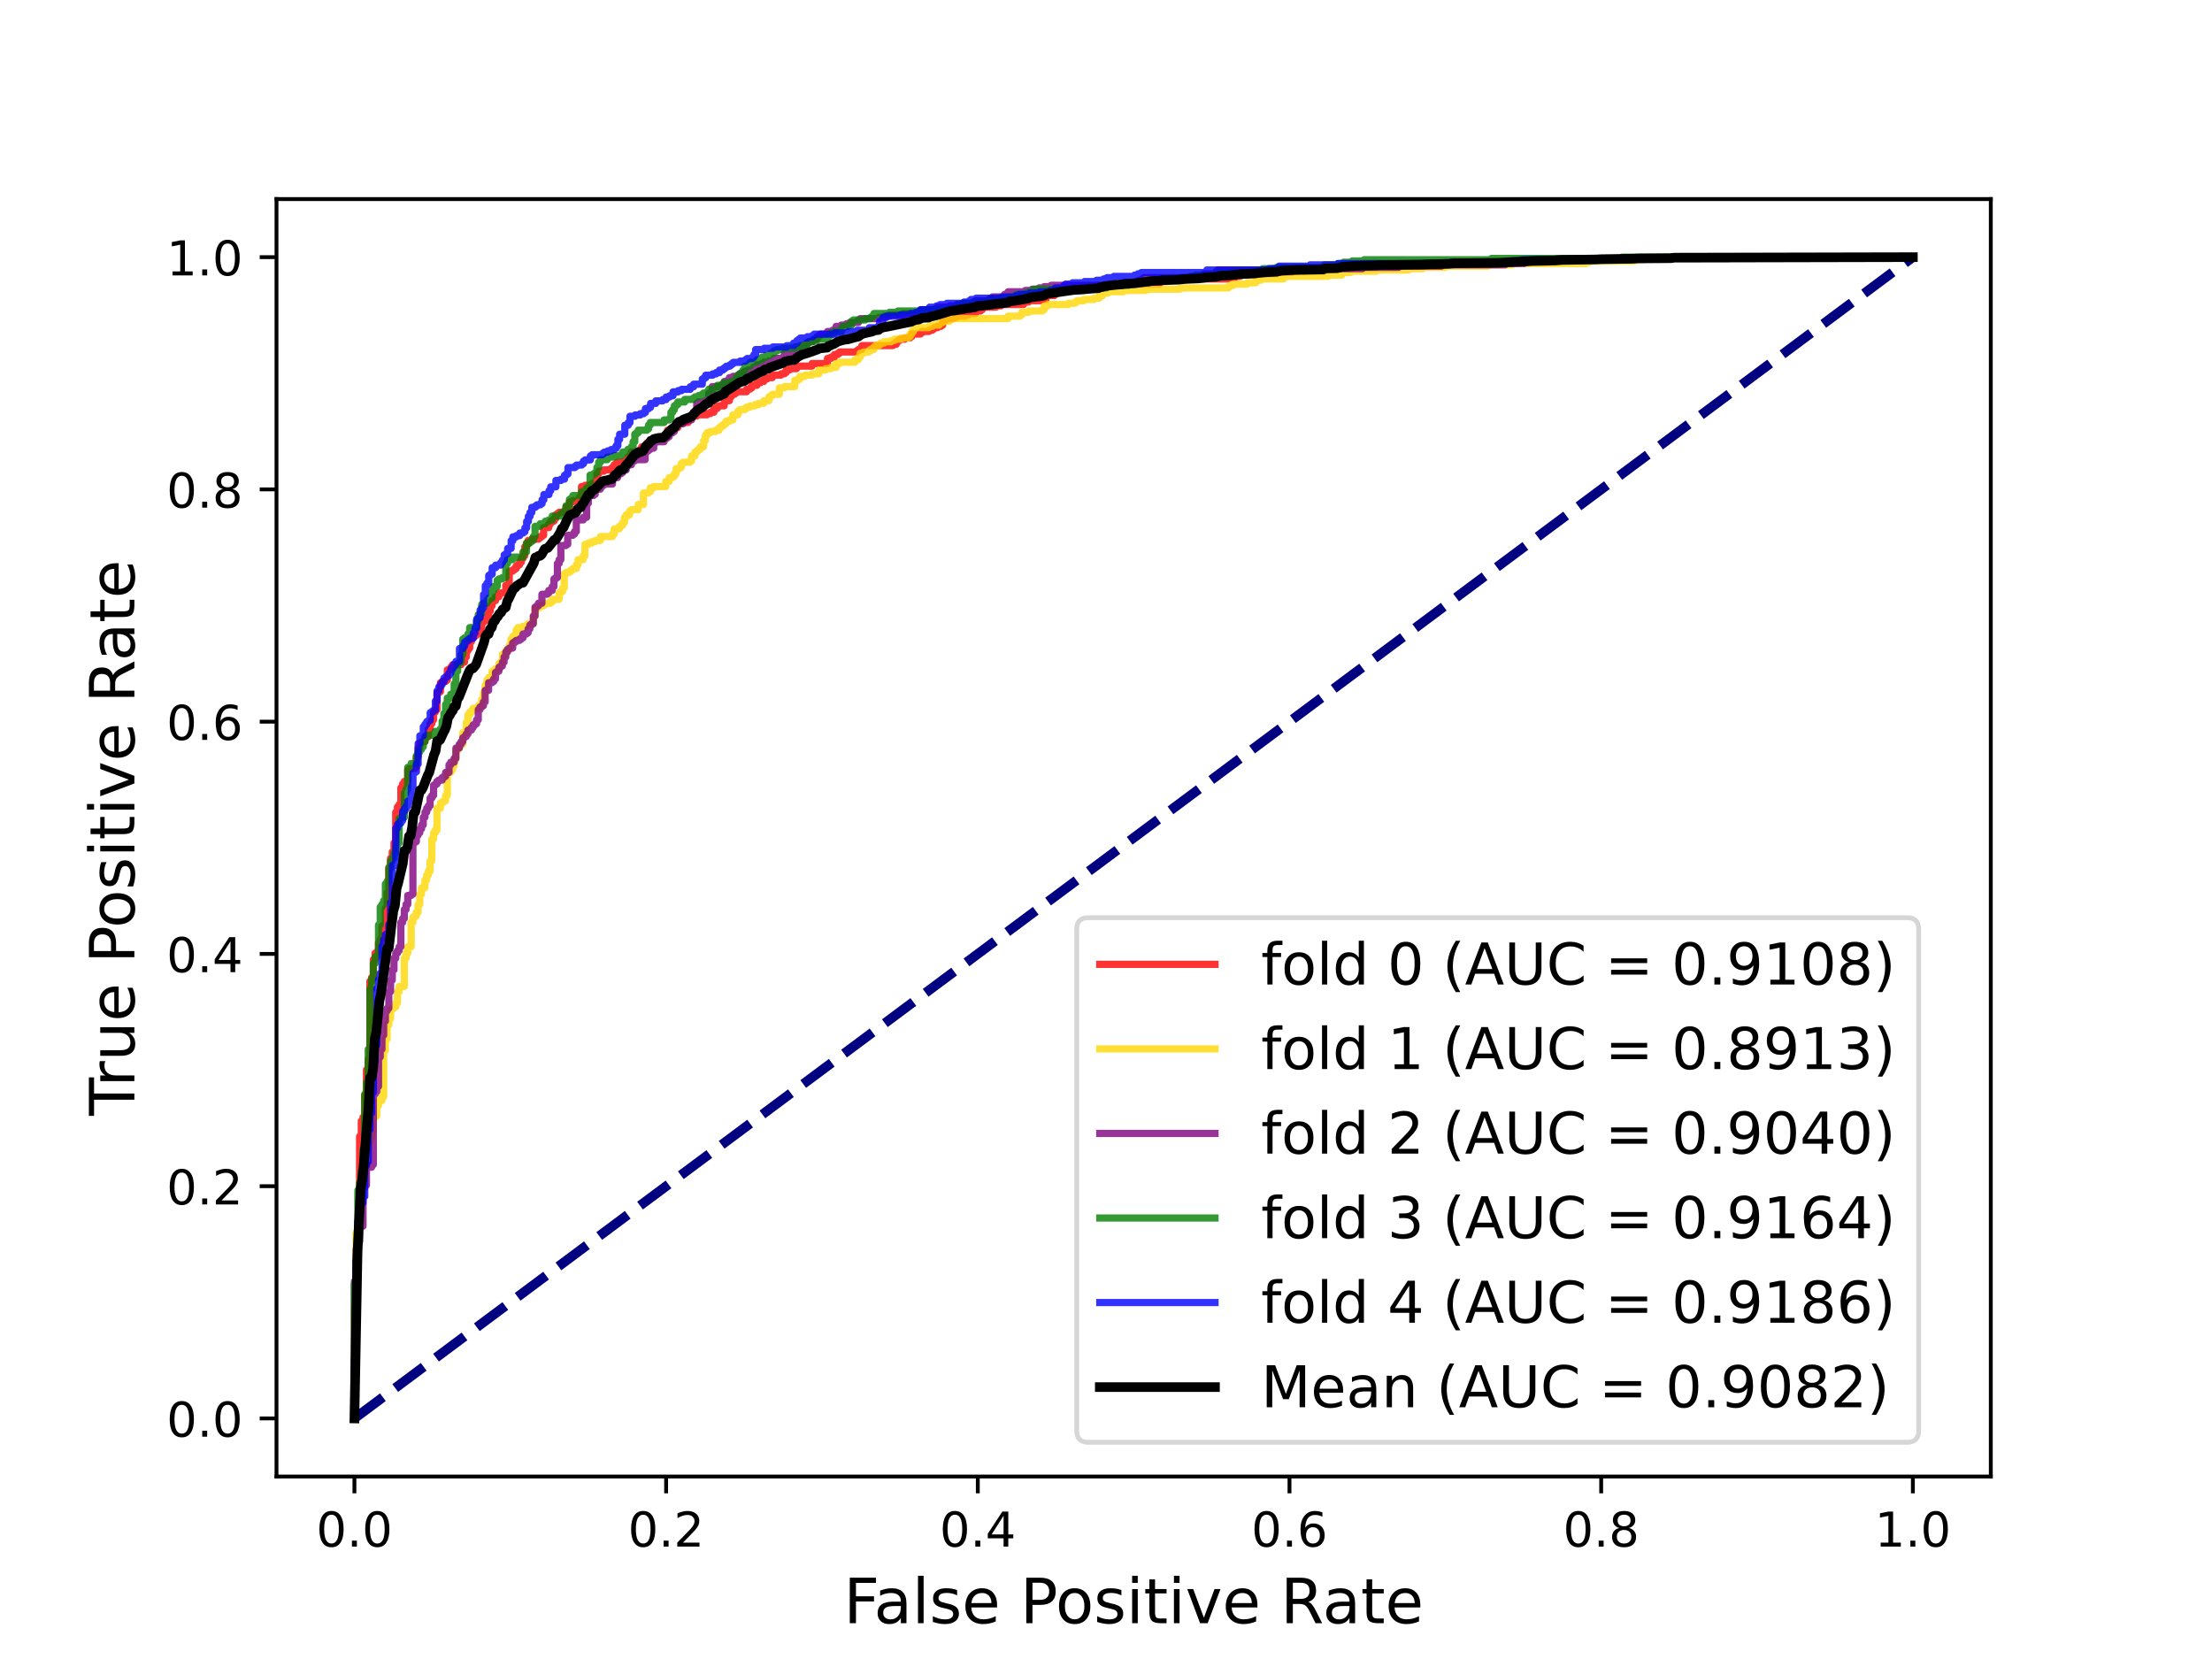 <?xml version="1.0" encoding="utf-8" standalone="no"?>
<!DOCTYPE svg PUBLIC "-//W3C//DTD SVG 1.1//EN"
  "http://www.w3.org/Graphics/SVG/1.1/DTD/svg11.dtd">
<!-- Created with matplotlib (https://matplotlib.org/) -->
<svg height="345.6pt" version="1.1" viewBox="0 0 460.8 345.6" width="460.8pt" xmlns="http://www.w3.org/2000/svg" xmlns:xlink="http://www.w3.org/1999/xlink">
 <defs>
  <style type="text/css">*{stroke-linecap:butt;stroke-linejoin:round;}</style>
 </defs>
 <g id="figure_1">
  <g id="patch_1">
   <path d="M 0 345.6 
L 460.8 345.6 
L 460.8 0 
L 0 0 
z
" style="fill:#ffffff;"/>
  </g>
  <g id="axes_1">
   <g id="patch_2">
    <path d="M 57.6 307.584 
L 414.72 307.584 
L 414.72 41.472 
L 57.6 41.472 
z
" style="fill:#ffffff;"/>
   </g>
   <g id="matplotlib.axis_1">
    <g id="xtick_1">
     <g id="line2d_1">
      <defs>
       <path d="M 0 0 
L 0 3.5 
" id="m2ff0c0f34e" style="stroke:#000000;stroke-width:0.8;"/>
      </defs>
      <g>
       <use style="stroke:#000000;stroke-width:0.8;" x="73.833" xlink:href="#m2ff0c0f34e" y="307.584"/>
      </g>
     </g>
     <g id="text_1">
      <!-- 0.0 -->
      <g transform="translate(65.881 322.182)scale(0.1 -0.1)">
       <defs>
        <path d="M 31.781 66.406 
Q 24.172 66.406 20.328 58.906 
Q 16.5 51.422 16.5 36.375 
Q 16.5 21.391 20.328 13.891 
Q 24.172 6.391 31.781 6.391 
Q 39.453 6.391 43.281 13.891 
Q 47.125 21.391 47.125 36.375 
Q 47.125 51.422 43.281 58.906 
Q 39.453 66.406 31.781 66.406 
z
M 31.781 74.219 
Q 44.047 74.219 50.516 64.516 
Q 56.984 54.828 56.984 36.375 
Q 56.984 17.969 50.516 8.266 
Q 44.047 -1.422 31.781 -1.422 
Q 19.531 -1.422 13.062 8.266 
Q 6.594 17.969 6.594 36.375 
Q 6.594 54.828 13.062 64.516 
Q 19.531 74.219 31.781 74.219 
z
" id="DejaVuSans-48"/>
        <path d="M 10.688 12.406 
L 21 12.406 
L 21 0 
L 10.688 0 
z
" id="DejaVuSans-46"/>
       </defs>
       <use xlink:href="#DejaVuSans-48"/>
       <use x="63.623" xlink:href="#DejaVuSans-46"/>
       <use x="95.41" xlink:href="#DejaVuSans-48"/>
      </g>
     </g>
    </g>
    <g id="xtick_2">
     <g id="line2d_2">
      <g>
       <use style="stroke:#000000;stroke-width:0.8;" x="138.764" xlink:href="#m2ff0c0f34e" y="307.584"/>
      </g>
     </g>
     <g id="text_2">
      <!-- 0.2 -->
      <g transform="translate(130.812 322.182)scale(0.1 -0.1)">
       <defs>
        <path d="M 19.188 8.297 
L 53.609 8.297 
L 53.609 0 
L 7.328 0 
L 7.328 8.297 
Q 12.938 14.109 22.625 23.891 
Q 32.328 33.688 34.812 36.531 
Q 39.547 41.844 41.422 45.531 
Q 43.312 49.219 43.312 52.781 
Q 43.312 58.594 39.234 62.25 
Q 35.156 65.922 28.609 65.922 
Q 23.969 65.922 18.812 64.312 
Q 13.672 62.703 7.812 59.422 
L 7.812 69.391 
Q 13.766 71.781 18.938 73 
Q 24.125 74.219 28.422 74.219 
Q 39.75 74.219 46.484 68.547 
Q 53.219 62.891 53.219 53.422 
Q 53.219 48.922 51.531 44.891 
Q 49.859 40.875 45.406 35.406 
Q 44.188 33.984 37.641 27.219 
Q 31.109 20.453 19.188 8.297 
z
" id="DejaVuSans-50"/>
       </defs>
       <use xlink:href="#DejaVuSans-48"/>
       <use x="63.623" xlink:href="#DejaVuSans-46"/>
       <use x="95.41" xlink:href="#DejaVuSans-50"/>
      </g>
     </g>
    </g>
    <g id="xtick_3">
     <g id="line2d_3">
      <g>
       <use style="stroke:#000000;stroke-width:0.8;" x="203.695" xlink:href="#m2ff0c0f34e" y="307.584"/>
      </g>
     </g>
     <g id="text_3">
      <!-- 0.4 -->
      <g transform="translate(195.743 322.182)scale(0.1 -0.1)">
       <defs>
        <path d="M 37.797 64.312 
L 12.891 25.391 
L 37.797 25.391 
z
M 35.203 72.906 
L 47.609 72.906 
L 47.609 25.391 
L 58.016 25.391 
L 58.016 17.188 
L 47.609 17.188 
L 47.609 0 
L 37.797 0 
L 37.797 17.188 
L 4.891 17.188 
L 4.891 26.703 
z
" id="DejaVuSans-52"/>
       </defs>
       <use xlink:href="#DejaVuSans-48"/>
       <use x="63.623" xlink:href="#DejaVuSans-46"/>
       <use x="95.41" xlink:href="#DejaVuSans-52"/>
      </g>
     </g>
    </g>
    <g id="xtick_4">
     <g id="line2d_4">
      <g>
       <use style="stroke:#000000;stroke-width:0.8;" x="268.625" xlink:href="#m2ff0c0f34e" y="307.584"/>
      </g>
     </g>
     <g id="text_4">
      <!-- 0.6 -->
      <g transform="translate(260.674 322.182)scale(0.1 -0.1)">
       <defs>
        <path d="M 33.016 40.375 
Q 26.375 40.375 22.484 35.828 
Q 18.609 31.297 18.609 23.391 
Q 18.609 15.531 22.484 10.953 
Q 26.375 6.391 33.016 6.391 
Q 39.656 6.391 43.531 10.953 
Q 47.406 15.531 47.406 23.391 
Q 47.406 31.297 43.531 35.828 
Q 39.656 40.375 33.016 40.375 
z
M 52.594 71.297 
L 52.594 62.312 
Q 48.875 64.062 45.094 64.984 
Q 41.312 65.922 37.594 65.922 
Q 27.828 65.922 22.672 59.328 
Q 17.531 52.734 16.797 39.406 
Q 19.672 43.656 24.016 45.922 
Q 28.375 48.188 33.594 48.188 
Q 44.578 48.188 50.953 41.516 
Q 57.328 34.859 57.328 23.391 
Q 57.328 12.156 50.688 5.359 
Q 44.047 -1.422 33.016 -1.422 
Q 20.359 -1.422 13.672 8.266 
Q 6.984 17.969 6.984 36.375 
Q 6.984 53.656 15.188 63.938 
Q 23.391 74.219 37.203 74.219 
Q 40.922 74.219 44.703 73.484 
Q 48.484 72.75 52.594 71.297 
z
" id="DejaVuSans-54"/>
       </defs>
       <use xlink:href="#DejaVuSans-48"/>
       <use x="63.623" xlink:href="#DejaVuSans-46"/>
       <use x="95.41" xlink:href="#DejaVuSans-54"/>
      </g>
     </g>
    </g>
    <g id="xtick_5">
     <g id="line2d_5">
      <g>
       <use style="stroke:#000000;stroke-width:0.8;" x="333.556" xlink:href="#m2ff0c0f34e" y="307.584"/>
      </g>
     </g>
     <g id="text_5">
      <!-- 0.8 -->
      <g transform="translate(325.605 322.182)scale(0.1 -0.1)">
       <defs>
        <path d="M 31.781 34.625 
Q 24.75 34.625 20.719 30.859 
Q 16.703 27.094 16.703 20.516 
Q 16.703 13.922 20.719 10.156 
Q 24.75 6.391 31.781 6.391 
Q 38.812 6.391 42.859 10.172 
Q 46.922 13.969 46.922 20.516 
Q 46.922 27.094 42.891 30.859 
Q 38.875 34.625 31.781 34.625 
z
M 21.922 38.812 
Q 15.578 40.375 12.031 44.719 
Q 8.5 49.078 8.5 55.328 
Q 8.5 64.062 14.719 69.141 
Q 20.953 74.219 31.781 74.219 
Q 42.672 74.219 48.875 69.141 
Q 55.078 64.062 55.078 55.328 
Q 55.078 49.078 51.531 44.719 
Q 48 40.375 41.703 38.812 
Q 48.828 37.156 52.797 32.312 
Q 56.781 27.484 56.781 20.516 
Q 56.781 9.906 50.312 4.234 
Q 43.844 -1.422 31.781 -1.422 
Q 19.734 -1.422 13.25 4.234 
Q 6.781 9.906 6.781 20.516 
Q 6.781 27.484 10.781 32.312 
Q 14.797 37.156 21.922 38.812 
z
M 18.312 54.391 
Q 18.312 48.734 21.844 45.562 
Q 25.391 42.391 31.781 42.391 
Q 38.141 42.391 41.719 45.562 
Q 45.312 48.734 45.312 54.391 
Q 45.312 60.062 41.719 63.234 
Q 38.141 66.406 31.781 66.406 
Q 25.391 66.406 21.844 63.234 
Q 18.312 60.062 18.312 54.391 
z
" id="DejaVuSans-56"/>
       </defs>
       <use xlink:href="#DejaVuSans-48"/>
       <use x="63.623" xlink:href="#DejaVuSans-46"/>
       <use x="95.41" xlink:href="#DejaVuSans-56"/>
      </g>
     </g>
    </g>
    <g id="xtick_6">
     <g id="line2d_6">
      <g>
       <use style="stroke:#000000;stroke-width:0.8;" x="398.487" xlink:href="#m2ff0c0f34e" y="307.584"/>
      </g>
     </g>
     <g id="text_6">
      <!-- 1.0 -->
      <g transform="translate(390.536 322.182)scale(0.1 -0.1)">
       <defs>
        <path d="M 12.406 8.297 
L 28.516 8.297 
L 28.516 63.922 
L 10.984 60.406 
L 10.984 69.391 
L 28.422 72.906 
L 38.281 72.906 
L 38.281 8.297 
L 54.391 8.297 
L 54.391 0 
L 12.406 0 
z
" id="DejaVuSans-49"/>
       </defs>
       <use xlink:href="#DejaVuSans-49"/>
       <use x="63.623" xlink:href="#DejaVuSans-46"/>
       <use x="95.41" xlink:href="#DejaVuSans-48"/>
      </g>
     </g>
    </g>
    <g id="text_7">
     <!-- False Positive Rate -->
     <g transform="translate(175.754 338.14)scale(0.13 -0.13)">
      <defs>
       <path d="M 9.812 72.906 
L 51.703 72.906 
L 51.703 64.594 
L 19.672 64.594 
L 19.672 43.109 
L 48.578 43.109 
L 48.578 34.812 
L 19.672 34.812 
L 19.672 0 
L 9.812 0 
z
" id="DejaVuSans-70"/>
       <path d="M 34.281 27.484 
Q 23.391 27.484 19.188 25 
Q 14.984 22.516 14.984 16.5 
Q 14.984 11.719 18.141 8.906 
Q 21.297 6.109 26.703 6.109 
Q 34.188 6.109 38.703 11.406 
Q 43.219 16.703 43.219 25.484 
L 43.219 27.484 
z
M 52.203 31.203 
L 52.203 0 
L 43.219 0 
L 43.219 8.297 
Q 40.141 3.328 35.547 0.953 
Q 30.953 -1.422 24.312 -1.422 
Q 15.922 -1.422 10.953 3.297 
Q 6 8.016 6 15.922 
Q 6 25.141 12.172 29.828 
Q 18.359 34.516 30.609 34.516 
L 43.219 34.516 
L 43.219 35.406 
Q 43.219 41.609 39.141 45 
Q 35.062 48.391 27.688 48.391 
Q 23 48.391 18.547 47.266 
Q 14.109 46.141 10.016 43.891 
L 10.016 52.203 
Q 14.938 54.109 19.578 55.047 
Q 24.219 56 28.609 56 
Q 40.484 56 46.344 49.844 
Q 52.203 43.703 52.203 31.203 
z
" id="DejaVuSans-97"/>
       <path d="M 9.422 75.984 
L 18.406 75.984 
L 18.406 0 
L 9.422 0 
z
" id="DejaVuSans-108"/>
       <path d="M 44.281 53.078 
L 44.281 44.578 
Q 40.484 46.531 36.375 47.5 
Q 32.281 48.484 27.875 48.484 
Q 21.188 48.484 17.844 46.438 
Q 14.5 44.391 14.5 40.281 
Q 14.5 37.156 16.891 35.375 
Q 19.281 33.594 26.516 31.984 
L 29.594 31.297 
Q 39.156 29.25 43.188 25.516 
Q 47.219 21.781 47.219 15.094 
Q 47.219 7.469 41.188 3.016 
Q 35.156 -1.422 24.609 -1.422 
Q 20.219 -1.422 15.453 -0.562 
Q 10.688 0.297 5.422 2 
L 5.422 11.281 
Q 10.406 8.688 15.234 7.391 
Q 20.062 6.109 24.812 6.109 
Q 31.156 6.109 34.562 8.281 
Q 37.984 10.453 37.984 14.406 
Q 37.984 18.062 35.516 20.016 
Q 33.062 21.969 24.703 23.781 
L 21.578 24.516 
Q 13.234 26.266 9.516 29.906 
Q 5.812 33.547 5.812 39.891 
Q 5.812 47.609 11.281 51.797 
Q 16.75 56 26.812 56 
Q 31.781 56 36.172 55.266 
Q 40.578 54.547 44.281 53.078 
z
" id="DejaVuSans-115"/>
       <path d="M 56.203 29.594 
L 56.203 25.203 
L 14.891 25.203 
Q 15.484 15.922 20.484 11.062 
Q 25.484 6.203 34.422 6.203 
Q 39.594 6.203 44.453 7.469 
Q 49.312 8.734 54.109 11.281 
L 54.109 2.781 
Q 49.266 0.734 44.188 -0.344 
Q 39.109 -1.422 33.891 -1.422 
Q 20.797 -1.422 13.156 6.188 
Q 5.516 13.812 5.516 26.812 
Q 5.516 40.234 12.766 48.109 
Q 20.016 56 32.328 56 
Q 43.359 56 49.781 48.891 
Q 56.203 41.797 56.203 29.594 
z
M 47.219 32.234 
Q 47.125 39.594 43.094 43.984 
Q 39.062 48.391 32.422 48.391 
Q 24.906 48.391 20.391 44.141 
Q 15.875 39.891 15.188 32.172 
z
" id="DejaVuSans-101"/>
       <path id="DejaVuSans-32"/>
       <path d="M 19.672 64.797 
L 19.672 37.406 
L 32.078 37.406 
Q 38.969 37.406 42.719 40.969 
Q 46.484 44.531 46.484 51.125 
Q 46.484 57.672 42.719 61.234 
Q 38.969 64.797 32.078 64.797 
z
M 9.812 72.906 
L 32.078 72.906 
Q 44.344 72.906 50.609 67.359 
Q 56.891 61.812 56.891 51.125 
Q 56.891 40.328 50.609 34.812 
Q 44.344 29.297 32.078 29.297 
L 19.672 29.297 
L 19.672 0 
L 9.812 0 
z
" id="DejaVuSans-80"/>
       <path d="M 30.609 48.391 
Q 23.391 48.391 19.188 42.75 
Q 14.984 37.109 14.984 27.297 
Q 14.984 17.484 19.156 11.844 
Q 23.344 6.203 30.609 6.203 
Q 37.797 6.203 41.984 11.859 
Q 46.188 17.531 46.188 27.297 
Q 46.188 37.016 41.984 42.703 
Q 37.797 48.391 30.609 48.391 
z
M 30.609 56 
Q 42.328 56 49.016 48.375 
Q 55.719 40.766 55.719 27.297 
Q 55.719 13.875 49.016 6.219 
Q 42.328 -1.422 30.609 -1.422 
Q 18.844 -1.422 12.172 6.219 
Q 5.516 13.875 5.516 27.297 
Q 5.516 40.766 12.172 48.375 
Q 18.844 56 30.609 56 
z
" id="DejaVuSans-111"/>
       <path d="M 9.422 54.688 
L 18.406 54.688 
L 18.406 0 
L 9.422 0 
z
M 9.422 75.984 
L 18.406 75.984 
L 18.406 64.594 
L 9.422 64.594 
z
" id="DejaVuSans-105"/>
       <path d="M 18.312 70.219 
L 18.312 54.688 
L 36.812 54.688 
L 36.812 47.703 
L 18.312 47.703 
L 18.312 18.016 
Q 18.312 11.328 20.141 9.422 
Q 21.969 7.516 27.594 7.516 
L 36.812 7.516 
L 36.812 0 
L 27.594 0 
Q 17.188 0 13.234 3.875 
Q 9.281 7.766 9.281 18.016 
L 9.281 47.703 
L 2.688 47.703 
L 2.688 54.688 
L 9.281 54.688 
L 9.281 70.219 
z
" id="DejaVuSans-116"/>
       <path d="M 2.984 54.688 
L 12.5 54.688 
L 29.594 8.797 
L 46.688 54.688 
L 56.203 54.688 
L 35.688 0 
L 23.484 0 
z
" id="DejaVuSans-118"/>
       <path d="M 44.391 34.188 
Q 47.562 33.109 50.562 29.594 
Q 53.562 26.078 56.594 19.922 
L 66.609 0 
L 56 0 
L 46.688 18.703 
Q 43.062 26.031 39.672 28.422 
Q 36.281 30.812 30.422 30.812 
L 19.672 30.812 
L 19.672 0 
L 9.812 0 
L 9.812 72.906 
L 32.078 72.906 
Q 44.578 72.906 50.734 67.672 
Q 56.891 62.453 56.891 51.906 
Q 56.891 45.016 53.688 40.469 
Q 50.484 35.938 44.391 34.188 
z
M 19.672 64.797 
L 19.672 38.922 
L 32.078 38.922 
Q 39.203 38.922 42.844 42.219 
Q 46.484 45.516 46.484 51.906 
Q 46.484 58.297 42.844 61.547 
Q 39.203 64.797 32.078 64.797 
z
" id="DejaVuSans-82"/>
      </defs>
      <use xlink:href="#DejaVuSans-70"/>
      <use x="48.395" xlink:href="#DejaVuSans-97"/>
      <use x="109.674" xlink:href="#DejaVuSans-108"/>
      <use x="137.457" xlink:href="#DejaVuSans-115"/>
      <use x="189.557" xlink:href="#DejaVuSans-101"/>
      <use x="251.08" xlink:href="#DejaVuSans-32"/>
      <use x="282.867" xlink:href="#DejaVuSans-80"/>
      <use x="339.545" xlink:href="#DejaVuSans-111"/>
      <use x="400.727" xlink:href="#DejaVuSans-115"/>
      <use x="452.826" xlink:href="#DejaVuSans-105"/>
      <use x="480.609" xlink:href="#DejaVuSans-116"/>
      <use x="519.818" xlink:href="#DejaVuSans-105"/>
      <use x="547.602" xlink:href="#DejaVuSans-118"/>
      <use x="606.781" xlink:href="#DejaVuSans-101"/>
      <use x="668.305" xlink:href="#DejaVuSans-32"/>
      <use x="700.092" xlink:href="#DejaVuSans-82"/>
      <use x="767.324" xlink:href="#DejaVuSans-97"/>
      <use x="828.604" xlink:href="#DejaVuSans-116"/>
      <use x="867.812" xlink:href="#DejaVuSans-101"/>
     </g>
    </g>
   </g>
   <g id="matplotlib.axis_2">
    <g id="ytick_1">
     <g id="line2d_7">
      <defs>
       <path d="M 0 0 
L -3.5 0 
" id="m2fce688823" style="stroke:#000000;stroke-width:0.8;"/>
      </defs>
      <g>
       <use style="stroke:#000000;stroke-width:0.8;" x="57.6" xlink:href="#m2fce688823" y="295.488"/>
      </g>
     </g>
     <g id="text_8">
      <!-- 0.0 -->
      <g transform="translate(34.697 299.287)scale(0.1 -0.1)">
       <use xlink:href="#DejaVuSans-48"/>
       <use x="63.623" xlink:href="#DejaVuSans-46"/>
       <use x="95.41" xlink:href="#DejaVuSans-48"/>
      </g>
     </g>
    </g>
    <g id="ytick_2">
     <g id="line2d_8">
      <g>
       <use style="stroke:#000000;stroke-width:0.8;" x="57.6" xlink:href="#m2fce688823" y="247.104"/>
      </g>
     </g>
     <g id="text_9">
      <!-- 0.2 -->
      <g transform="translate(34.697 250.903)scale(0.1 -0.1)">
       <use xlink:href="#DejaVuSans-48"/>
       <use x="63.623" xlink:href="#DejaVuSans-46"/>
       <use x="95.41" xlink:href="#DejaVuSans-50"/>
      </g>
     </g>
    </g>
    <g id="ytick_3">
     <g id="line2d_9">
      <g>
       <use style="stroke:#000000;stroke-width:0.8;" x="57.6" xlink:href="#m2fce688823" y="198.72"/>
      </g>
     </g>
     <g id="text_10">
      <!-- 0.4 -->
      <g transform="translate(34.697 202.519)scale(0.1 -0.1)">
       <use xlink:href="#DejaVuSans-48"/>
       <use x="63.623" xlink:href="#DejaVuSans-46"/>
       <use x="95.41" xlink:href="#DejaVuSans-52"/>
      </g>
     </g>
    </g>
    <g id="ytick_4">
     <g id="line2d_10">
      <g>
       <use style="stroke:#000000;stroke-width:0.8;" x="57.6" xlink:href="#m2fce688823" y="150.336"/>
      </g>
     </g>
     <g id="text_11">
      <!-- 0.6 -->
      <g transform="translate(34.697 154.135)scale(0.1 -0.1)">
       <use xlink:href="#DejaVuSans-48"/>
       <use x="63.623" xlink:href="#DejaVuSans-46"/>
       <use x="95.41" xlink:href="#DejaVuSans-54"/>
      </g>
     </g>
    </g>
    <g id="ytick_5">
     <g id="line2d_11">
      <g>
       <use style="stroke:#000000;stroke-width:0.8;" x="57.6" xlink:href="#m2fce688823" y="101.952"/>
      </g>
     </g>
     <g id="text_12">
      <!-- 0.8 -->
      <g transform="translate(34.697 105.751)scale(0.1 -0.1)">
       <use xlink:href="#DejaVuSans-48"/>
       <use x="63.623" xlink:href="#DejaVuSans-46"/>
       <use x="95.41" xlink:href="#DejaVuSans-56"/>
      </g>
     </g>
    </g>
    <g id="ytick_6">
     <g id="line2d_12">
      <g>
       <use style="stroke:#000000;stroke-width:0.8;" x="57.6" xlink:href="#m2fce688823" y="53.568"/>
      </g>
     </g>
     <g id="text_13">
      <!-- 1.0 -->
      <g transform="translate(34.697 57.367)scale(0.1 -0.1)">
       <use xlink:href="#DejaVuSans-49"/>
       <use x="63.623" xlink:href="#DejaVuSans-46"/>
       <use x="95.41" xlink:href="#DejaVuSans-48"/>
      </g>
     </g>
    </g>
    <g id="text_14">
     <!-- True Positive Rate -->
     <g transform="translate(27.993 232.417)rotate(-90)scale(0.13 -0.13)">
      <defs>
       <path d="M -0.297 72.906 
L 61.375 72.906 
L 61.375 64.594 
L 35.5 64.594 
L 35.5 0 
L 25.594 0 
L 25.594 64.594 
L -0.297 64.594 
z
" id="DejaVuSans-84"/>
       <path d="M 41.109 46.297 
Q 39.594 47.172 37.812 47.578 
Q 36.031 48 33.891 48 
Q 26.266 48 22.188 43.047 
Q 18.109 38.094 18.109 28.812 
L 18.109 0 
L 9.078 0 
L 9.078 54.688 
L 18.109 54.688 
L 18.109 46.188 
Q 20.953 51.172 25.484 53.578 
Q 30.031 56 36.531 56 
Q 37.453 56 38.578 55.875 
Q 39.703 55.766 41.062 55.516 
z
" id="DejaVuSans-114"/>
       <path d="M 8.5 21.578 
L 8.5 54.688 
L 17.484 54.688 
L 17.484 21.922 
Q 17.484 14.156 20.5 10.266 
Q 23.531 6.391 29.594 6.391 
Q 36.859 6.391 41.078 11.031 
Q 45.312 15.672 45.312 23.688 
L 45.312 54.688 
L 54.297 54.688 
L 54.297 0 
L 45.312 0 
L 45.312 8.406 
Q 42.047 3.422 37.719 1 
Q 33.406 -1.422 27.688 -1.422 
Q 18.266 -1.422 13.375 4.438 
Q 8.5 10.297 8.5 21.578 
z
M 31.109 56 
z
" id="DejaVuSans-117"/>
      </defs>
      <use xlink:href="#DejaVuSans-84"/>
      <use x="46.334" xlink:href="#DejaVuSans-114"/>
      <use x="87.447" xlink:href="#DejaVuSans-117"/>
      <use x="150.826" xlink:href="#DejaVuSans-101"/>
      <use x="212.35" xlink:href="#DejaVuSans-32"/>
      <use x="244.137" xlink:href="#DejaVuSans-80"/>
      <use x="300.814" xlink:href="#DejaVuSans-111"/>
      <use x="361.996" xlink:href="#DejaVuSans-115"/>
      <use x="414.096" xlink:href="#DejaVuSans-105"/>
      <use x="441.879" xlink:href="#DejaVuSans-116"/>
      <use x="481.088" xlink:href="#DejaVuSans-105"/>
      <use x="508.871" xlink:href="#DejaVuSans-118"/>
      <use x="568.051" xlink:href="#DejaVuSans-101"/>
      <use x="629.574" xlink:href="#DejaVuSans-32"/>
      <use x="661.361" xlink:href="#DejaVuSans-82"/>
      <use x="728.594" xlink:href="#DejaVuSans-97"/>
      <use x="789.873" xlink:href="#DejaVuSans-116"/>
      <use x="829.082" xlink:href="#DejaVuSans-101"/>
     </g>
    </g>
   </g>
   <g id="line2d_13">
    <path clip-path="url(#peeaa961cc9)" d="M 73.833 295.488 
L 73.833 285.074 
L 74.191 285.074 
L 74.191 260.241 
L 74.549 260.241 
L 74.549 255.435 
L 74.908 255.435 
L 74.908 236.744 
L 75.266 236.744 
L 75.266 233.539 
L 75.624 233.539 
L 75.624 232.738 
L 75.983 232.738 
L 75.983 228.199 
L 76.341 228.199 
L 76.341 222.859 
L 76.699 222.859 
L 76.699 220.722 
L 77.058 220.722 
L 77.058 204.434 
L 77.416 204.434 
L 77.416 203.633 
L 77.774 203.633 
L 77.774 199.895 
L 78.133 199.895 
L 78.133 198.56 
L 78.491 198.56 
L 78.491 198.293 
L 78.849 198.293 
L 78.849 196.424 
L 79.208 196.424 
L 79.208 195.623 
L 79.566 195.623 
L 79.566 192.952 
L 79.924 192.952 
L 79.924 192.685 
L 80.283 192.685 
L 80.283 189.214 
L 80.641 189.214 
L 80.641 186.01 
L 80.999 186.01 
L 80.999 180.936 
L 81.358 180.936 
L 81.358 178.8 
L 81.716 178.8 
L 81.716 177.465 
L 82.075 177.465 
L 82.075 175.596 
L 82.433 175.596 
L 82.433 169.188 
L 82.791 169.188 
L 82.791 168.12 
L 83.15 168.12 
L 83.15 167.585 
L 83.508 167.585 
L 83.508 164.114 
L 83.866 164.114 
L 83.866 163.313 
L 84.225 163.313 
L 84.225 162.779 
L 84.941 162.779 
L 84.941 160.376 
L 85.3 160.376 
L 85.3 160.109 
L 86.375 160.109 
L 86.375 159.842 
L 86.733 159.842 
L 86.733 157.706 
L 87.091 157.706 
L 87.091 155.837 
L 87.45 155.837 
L 87.45 154.769 
L 87.808 154.769 
L 87.808 154.502 
L 88.525 154.502 
L 88.525 153.433 
L 89.241 153.433 
L 89.241 151.831 
L 89.6 151.831 
L 89.6 150.763 
L 89.958 150.763 
L 89.958 149.962 
L 90.316 149.962 
L 90.316 148.36 
L 90.675 148.36 
L 90.675 147.826 
L 91.033 147.826 
L 91.033 144.355 
L 91.391 144.355 
L 91.391 144.088 
L 91.75 144.088 
L 91.75 142.219 
L 92.108 142.219 
L 92.108 141.952 
L 92.825 141.952 
L 92.825 141.685 
L 93.183 141.685 
L 93.183 139.548 
L 93.9 139.548 
L 93.9 139.014 
L 94.258 139.014 
L 94.258 138.48 
L 96.05 138.48 
L 96.05 137.946 
L 96.766 137.946 
L 96.766 136.878 
L 97.125 136.878 
L 97.125 135.543 
L 97.483 135.543 
L 97.483 135.009 
L 97.841 135.009 
L 97.841 133.674 
L 98.2 133.674 
L 98.2 132.873 
L 98.558 132.873 
L 98.558 132.606 
L 98.916 132.606 
L 98.916 132.339 
L 99.275 132.339 
L 99.275 132.072 
L 99.633 132.072 
L 99.633 131.538 
L 100.35 131.538 
L 100.35 129.669 
L 100.708 129.669 
L 100.708 129.402 
L 101.066 129.402 
L 101.066 128.601 
L 101.425 128.601 
L 101.425 128.334 
L 101.783 128.334 
L 101.783 127.265 
L 102.141 127.265 
L 102.141 126.197 
L 102.5 126.197 
L 102.5 125.129 
L 103.216 125.129 
L 103.216 124.328 
L 103.933 124.328 
L 103.933 123.527 
L 105.367 123.527 
L 105.367 121.925 
L 106.083 121.925 
L 106.083 118.988 
L 106.8 118.988 
L 106.8 118.721 
L 107.158 118.721 
L 107.158 118.454 
L 107.517 118.454 
L 107.517 117.92 
L 107.875 117.92 
L 107.875 117.653 
L 108.233 117.653 
L 108.233 117.119 
L 108.592 117.119 
L 108.592 116.318 
L 108.95 116.318 
L 108.95 115.784 
L 109.308 115.784 
L 109.308 113.914 
L 109.667 113.914 
L 109.667 113.38 
L 110.025 113.38 
L 110.025 112.579 
L 110.742 112.579 
L 110.742 112.312 
L 112.175 112.312 
L 112.175 112.045 
L 112.533 112.045 
L 112.533 111.778 
L 112.892 111.778 
L 112.892 111.511 
L 113.25 111.511 
L 113.25 109.909 
L 114.325 109.909 
L 114.325 109.108 
L 114.683 109.108 
L 114.683 108.574 
L 115.4 108.574 
L 115.4 108.04 
L 115.758 108.04 
L 115.758 107.239 
L 116.117 107.239 
L 116.117 106.972 
L 116.475 106.972 
L 116.475 106.705 
L 117.908 106.705 
L 117.908 105.637 
L 118.625 105.637 
L 118.625 104.569 
L 119.342 104.569 
L 119.342 104.302 
L 120.417 104.302 
L 120.417 104.035 
L 120.775 104.035 
L 120.775 103.501 
L 121.133 103.501 
L 121.133 101.365 
L 121.85 101.365 
L 121.85 101.098 
L 123.283 101.098 
L 123.283 100.831 
L 123.642 100.831 
L 123.642 100.563 
L 124 100.563 
L 124 100.296 
L 124.358 100.296 
L 124.358 98.694 
L 124.717 98.694 
L 124.717 98.16 
L 125.792 98.16 
L 125.792 97.893 
L 127.225 97.893 
L 127.225 97.626 
L 127.583 97.626 
L 127.583 97.359 
L 127.942 97.359 
L 127.942 96.825 
L 128.3 96.825 
L 128.3 96.558 
L 128.658 96.558 
L 128.658 96.291 
L 130.092 96.291 
L 130.092 96.024 
L 130.809 96.024 
L 130.809 95.223 
L 131.167 95.223 
L 131.167 94.956 
L 131.525 94.956 
L 131.525 94.155 
L 133.317 94.155 
L 133.317 93.621 
L 133.675 93.621 
L 133.675 93.087 
L 134.392 93.087 
L 134.392 92.82 
L 134.75 92.82 
L 134.75 92.286 
L 135.467 92.286 
L 135.467 92.019 
L 135.825 92.019 
L 135.825 91.752 
L 136.184 91.752 
L 136.184 91.485 
L 136.542 91.485 
L 136.542 91.218 
L 138.334 91.218 
L 138.334 90.951 
L 139.05 90.951 
L 139.05 89.616 
L 139.767 89.616 
L 139.767 89.349 
L 140.484 89.349 
L 140.484 89.082 
L 141.2 89.082 
L 141.2 88.281 
L 141.917 88.281 
L 141.917 88.014 
L 143.35 88.014 
L 143.35 86.945 
L 143.709 86.945 
L 143.709 86.678 
L 145.142 86.678 
L 145.142 86.411 
L 147.292 86.411 
L 147.292 86.144 
L 148.009 86.144 
L 148.009 85.877 
L 148.725 85.877 
L 148.725 85.076 
L 149.442 85.076 
L 149.442 84.542 
L 150.875 84.542 
L 150.875 83.474 
L 151.95 83.474 
L 151.95 82.673 
L 152.309 82.673 
L 152.309 82.139 
L 153.026 82.139 
L 153.026 81.872 
L 153.384 81.872 
L 153.384 81.605 
L 155.534 81.605 
L 155.534 81.071 
L 156.251 81.071 
L 156.251 80.804 
L 156.609 80.804 
L 156.609 80.27 
L 157.684 80.27 
L 157.684 79.736 
L 158.401 79.736 
L 158.401 79.469 
L 159.117 79.469 
L 159.117 78.935 
L 159.834 78.935 
L 159.834 78.668 
L 160.909 78.668 
L 160.909 78.134 
L 162.701 78.134 
L 162.701 77.867 
L 163.417 77.867 
L 163.417 77.6 
L 163.776 77.6 
L 163.776 77.066 
L 164.492 77.066 
L 164.492 76.799 
L 165.926 76.799 
L 165.926 76.265 
L 169.151 76.265 
L 169.151 75.731 
L 172.376 75.731 
L 172.376 74.663 
L 173.092 74.663 
L 173.092 74.396 
L 173.809 74.396 
L 173.809 73.862 
L 174.526 73.862 
L 174.526 73.594 
L 174.884 73.594 
L 174.884 73.327 
L 178.468 73.327 
L 178.468 73.06 
L 178.826 73.06 
L 178.826 72.793 
L 179.543 72.793 
L 179.543 71.992 
L 185.993 71.992 
L 185.993 71.725 
L 186.709 71.725 
L 186.709 71.191 
L 187.068 71.191 
L 187.068 70.924 
L 187.426 70.924 
L 187.426 70.657 
L 188.501 70.657 
L 188.501 70.39 
L 189.576 70.39 
L 189.576 70.123 
L 189.934 70.123 
L 189.934 69.589 
L 191.726 69.589 
L 191.726 69.322 
L 192.084 69.322 
L 192.084 69.055 
L 193.518 69.055 
L 193.518 68.788 
L 194.234 68.788 
L 194.234 68.521 
L 194.593 68.521 
L 194.593 68.254 
L 195.309 68.254 
L 195.309 67.987 
L 196.026 67.987 
L 196.026 67.72 
L 196.384 67.72 
L 196.384 66.919 
L 196.743 66.919 
L 196.743 66.652 
L 197.101 66.652 
L 197.101 66.385 
L 198.534 66.385 
L 198.534 66.118 
L 199.251 66.118 
L 199.251 65.851 
L 201.043 65.851 
L 201.043 65.584 
L 201.76 65.584 
L 201.76 65.317 
L 203.193 65.317 
L 203.193 64.783 
L 204.268 64.783 
L 204.268 64.516 
L 204.626 64.516 
L 204.626 63.982 
L 207.493 63.982 
L 207.493 63.715 
L 208.568 63.715 
L 208.568 63.448 
L 213.226 63.448 
L 213.226 62.914 
L 214.301 62.914 
L 214.301 62.647 
L 216.81 62.647 
L 216.81 62.38 
L 217.885 62.38 
L 217.885 61.579 
L 219.676 61.579 
L 219.676 61.045 
L 220.393 61.045 
L 220.393 60.778 
L 220.751 60.778 
L 220.751 60.511 
L 221.468 60.511 
L 221.468 60.243 
L 228.993 60.243 
L 228.993 59.709 
L 229.71 59.709 
L 229.71 59.442 
L 232.935 59.442 
L 232.935 59.175 
L 241.535 59.175 
L 241.535 58.641 
L 242.968 58.641 
L 242.968 58.374 
L 245.477 58.374 
L 245.477 58.107 
L 255.869 58.107 
L 255.869 57.84 
L 257.302 57.84 
L 257.302 57.573 
L 258.377 57.573 
L 258.377 57.306 
L 259.81 57.306 
L 259.81 57.039 
L 265.902 57.039 
L 265.902 56.772 
L 269.127 56.772 
L 269.127 56.505 
L 275.936 56.505 
L 275.936 55.704 
L 279.161 55.704 
L 279.161 55.437 
L 280.236 55.437 
L 280.236 55.17 
L 301.736 55.17 
L 301.736 54.903 
L 312.128 54.903 
L 312.128 54.636 
L 322.878 54.636 
L 322.878 54.369 
L 324.67 54.369 
L 324.67 54.102 
L 332.553 54.102 
L 332.553 53.835 
L 348.32 53.835 
L 348.32 53.568 
L 398.487 53.568 
L 398.487 53.568 
" style="fill:none;stroke:#ff0000;stroke-linecap:square;stroke-opacity:0.8;stroke-width:1.5;"/>
   </g>
   <g id="line2d_14">
    <path clip-path="url(#peeaa961cc9)" d="M 73.833 295.488 
L 73.833 272.791 
L 74.191 272.791 
L 74.191 256.77 
L 74.549 256.77 
L 74.549 256.236 
L 74.908 256.236 
L 74.908 248.493 
L 75.266 248.493 
L 75.266 245.555 
L 75.624 245.555 
L 75.624 243.953 
L 75.983 243.953 
L 75.983 243.419 
L 76.341 243.419 
L 76.341 239.414 
L 76.699 239.414 
L 76.699 237.812 
L 77.058 237.812 
L 77.058 237.011 
L 77.416 237.011 
L 77.416 235.409 
L 77.774 235.409 
L 77.774 232.738 
L 78.133 232.738 
L 78.133 232.471 
L 78.491 232.471 
L 78.491 230.335 
L 78.849 230.335 
L 78.849 229.267 
L 79.566 229.267 
L 79.566 228.466 
L 79.924 228.466 
L 79.924 218.853 
L 80.283 218.853 
L 80.283 216.45 
L 80.641 216.45 
L 80.641 213.513 
L 80.999 213.513 
L 80.999 212.178 
L 81.358 212.178 
L 81.358 210.309 
L 81.716 210.309 
L 81.716 210.042 
L 82.075 210.042 
L 82.075 209.775 
L 82.433 209.775 
L 82.433 208.974 
L 82.791 208.974 
L 82.791 206.57 
L 83.15 206.57 
L 83.15 205.502 
L 84.225 205.502 
L 84.225 199.628 
L 84.583 199.628 
L 84.583 198.56 
L 84.941 198.56 
L 84.941 197.225 
L 85.658 197.225 
L 85.658 192.151 
L 86.016 192.151 
L 86.016 191.083 
L 86.375 191.083 
L 86.375 190.816 
L 86.733 190.816 
L 86.733 190.015 
L 87.091 190.015 
L 87.091 188.413 
L 87.45 188.413 
L 87.45 186.277 
L 87.808 186.277 
L 87.808 184.942 
L 88.525 184.942 
L 88.525 183.34 
L 88.883 183.34 
L 88.883 182.272 
L 89.241 182.272 
L 89.241 181.471 
L 89.6 181.471 
L 89.6 179.334 
L 89.958 179.334 
L 89.958 174.795 
L 90.316 174.795 
L 90.316 173.46 
L 90.675 173.46 
L 90.675 172.926 
L 91.033 172.926 
L 91.033 168.387 
L 91.75 168.387 
L 91.75 167.318 
L 92.108 167.318 
L 92.108 167.051 
L 92.466 167.051 
L 92.466 166.784 
L 92.825 166.784 
L 92.825 165.716 
L 93.183 165.716 
L 93.183 160.91 
L 93.9 160.91 
L 93.9 160.376 
L 94.258 160.376 
L 94.258 159.575 
L 94.616 159.575 
L 94.616 158.24 
L 94.975 158.24 
L 94.975 156.371 
L 95.333 156.371 
L 95.333 155.837 
L 95.691 155.837 
L 95.691 155.303 
L 96.05 155.303 
L 96.05 155.036 
L 96.408 155.036 
L 96.408 152.632 
L 97.125 152.632 
L 97.125 150.496 
L 97.483 150.496 
L 97.483 148.894 
L 97.841 148.894 
L 97.841 148.36 
L 98.2 148.36 
L 98.2 148.093 
L 98.558 148.093 
L 98.558 147.559 
L 99.633 147.559 
L 99.633 147.025 
L 100.35 147.025 
L 100.35 145.69 
L 100.708 145.69 
L 100.708 144.355 
L 101.066 144.355 
L 101.066 142.753 
L 101.425 142.753 
L 101.425 141.685 
L 101.783 141.685 
L 101.783 141.151 
L 102.5 141.151 
L 102.5 139.815 
L 103.216 139.815 
L 103.216 139.281 
L 103.933 139.281 
L 103.933 138.213 
L 104.291 138.213 
L 104.291 137.946 
L 104.65 137.946 
L 104.65 136.344 
L 105.367 136.344 
L 105.367 135.543 
L 105.725 135.543 
L 105.725 135.276 
L 106.083 135.276 
L 106.083 134.475 
L 106.442 134.475 
L 106.442 133.14 
L 106.8 133.14 
L 106.8 132.606 
L 107.158 132.606 
L 107.158 132.339 
L 107.517 132.339 
L 107.517 131.271 
L 107.875 131.271 
L 107.875 130.737 
L 108.95 130.737 
L 108.95 130.47 
L 109.667 130.47 
L 109.667 130.203 
L 110.025 130.203 
L 110.025 129.936 
L 111.1 129.936 
L 111.1 128.334 
L 111.458 128.334 
L 111.458 126.731 
L 112.175 126.731 
L 112.175 126.464 
L 112.533 126.464 
L 112.533 126.197 
L 113.25 126.197 
L 113.25 125.93 
L 113.608 125.93 
L 113.608 125.663 
L 114.683 125.663 
L 114.683 125.396 
L 115.042 125.396 
L 115.042 124.862 
L 116.475 124.862 
L 116.475 123.527 
L 116.833 123.527 
L 116.833 123.26 
L 117.192 123.26 
L 117.192 122.459 
L 117.55 122.459 
L 117.55 119.522 
L 117.908 119.522 
L 117.908 119.255 
L 118.625 119.255 
L 118.625 118.988 
L 118.983 118.988 
L 118.983 118.721 
L 119.342 118.721 
L 119.342 118.454 
L 120.058 118.454 
L 120.058 117.653 
L 120.417 117.653 
L 120.417 116.585 
L 121.492 116.585 
L 121.492 115.784 
L 121.85 115.784 
L 121.85 113.38 
L 122.567 113.38 
L 122.567 113.113 
L 123.283 113.113 
L 123.283 112.846 
L 124 112.846 
L 124 112.579 
L 125.075 112.579 
L 125.075 111.778 
L 127.583 111.778 
L 127.583 111.244 
L 127.942 111.244 
L 127.942 110.176 
L 129.017 110.176 
L 129.017 109.642 
L 129.375 109.642 
L 129.375 109.375 
L 129.734 109.375 
L 129.734 108.841 
L 130.092 108.841 
L 130.092 107.773 
L 130.45 107.773 
L 130.45 107.239 
L 131.167 107.239 
L 131.167 106.438 
L 131.525 106.438 
L 131.525 106.171 
L 132.959 106.171 
L 132.959 105.103 
L 134.034 105.103 
L 134.034 102.7 
L 135.109 102.7 
L 135.109 102.433 
L 135.467 102.433 
L 135.467 101.632 
L 136.184 101.632 
L 136.184 101.365 
L 138.692 101.365 
L 138.692 100.296 
L 139.409 100.296 
L 139.409 99.495 
L 140.125 99.495 
L 140.125 99.228 
L 140.484 99.228 
L 140.484 98.694 
L 140.842 98.694 
L 140.842 97.626 
L 141.559 97.626 
L 141.559 97.359 
L 141.917 97.359 
L 141.917 96.558 
L 142.275 96.558 
L 142.275 96.291 
L 143.709 96.291 
L 143.709 96.024 
L 144.067 96.024 
L 144.067 94.956 
L 144.784 94.956 
L 144.784 94.155 
L 145.142 94.155 
L 145.142 93.888 
L 145.5 93.888 
L 145.5 93.621 
L 145.859 93.621 
L 145.859 93.087 
L 146.575 93.087 
L 146.575 91.752 
L 146.934 91.752 
L 146.934 90.684 
L 147.292 90.684 
L 147.292 90.15 
L 148.009 90.15 
L 148.009 89.883 
L 149.084 89.883 
L 149.084 89.616 
L 149.8 89.616 
L 149.8 89.082 
L 150.159 89.082 
L 150.159 88.815 
L 150.517 88.815 
L 150.517 88.548 
L 150.875 88.548 
L 150.875 88.281 
L 151.234 88.281 
L 151.234 87.747 
L 151.95 87.747 
L 151.95 87.48 
L 152.667 87.48 
L 152.667 86.411 
L 153.742 86.411 
L 153.742 85.61 
L 154.101 85.61 
L 154.101 85.343 
L 155.176 85.343 
L 155.176 85.076 
L 155.534 85.076 
L 155.534 84.809 
L 156.251 84.809 
L 156.251 84.542 
L 157.326 84.542 
L 157.326 84.275 
L 158.042 84.275 
L 158.042 84.008 
L 159.117 84.008 
L 159.117 83.474 
L 160.192 83.474 
L 160.192 82.673 
L 160.551 82.673 
L 160.551 82.406 
L 160.909 82.406 
L 160.909 82.139 
L 162.342 82.139 
L 162.342 80.804 
L 163.417 80.804 
L 163.417 80.537 
L 165.567 80.537 
L 165.567 79.202 
L 166.284 79.202 
L 166.284 78.935 
L 166.642 78.935 
L 166.642 78.401 
L 167.717 78.401 
L 167.717 78.134 
L 169.151 78.134 
L 169.151 77.867 
L 170.584 77.867 
L 170.584 77.066 
L 172.017 77.066 
L 172.017 76.799 
L 173.092 76.799 
L 173.092 76.532 
L 174.167 76.532 
L 174.167 75.731 
L 174.884 75.731 
L 174.884 75.464 
L 178.109 75.464 
L 178.109 74.93 
L 178.826 74.93 
L 178.826 74.396 
L 179.184 74.396 
L 179.184 73.594 
L 179.901 73.594 
L 179.901 73.327 
L 180.976 73.327 
L 180.976 73.06 
L 181.334 73.06 
L 181.334 72.793 
L 182.051 72.793 
L 182.051 72.259 
L 182.409 72.259 
L 182.409 71.992 
L 183.126 71.992 
L 183.126 71.725 
L 183.484 71.725 
L 183.484 71.458 
L 184.201 71.458 
L 184.201 71.191 
L 185.634 71.191 
L 185.634 70.924 
L 186.351 70.924 
L 186.351 70.657 
L 187.784 70.657 
L 187.784 70.39 
L 189.218 70.39 
L 189.218 70.123 
L 189.576 70.123 
L 189.576 69.589 
L 189.934 69.589 
L 189.934 69.055 
L 190.293 69.055 
L 190.293 68.521 
L 190.651 68.521 
L 190.651 68.254 
L 193.518 68.254 
L 193.518 67.987 
L 194.234 67.987 
L 194.234 67.72 
L 195.668 67.72 
L 195.668 67.186 
L 196.384 67.186 
L 196.384 66.919 
L 197.818 66.919 
L 197.818 66.385 
L 210.001 66.385 
L 210.001 65.851 
L 212.51 65.851 
L 212.51 65.584 
L 212.868 65.584 
L 212.868 65.05 
L 214.301 65.05 
L 214.301 64.783 
L 217.168 64.783 
L 217.168 64.516 
L 217.526 64.516 
L 217.526 63.715 
L 218.243 63.715 
L 218.243 63.448 
L 222.543 63.448 
L 222.543 63.181 
L 223.976 63.181 
L 223.976 62.914 
L 224.335 62.914 
L 224.335 62.647 
L 225.768 62.647 
L 225.768 62.38 
L 227.918 62.38 
L 227.918 62.113 
L 228.993 62.113 
L 228.993 61.579 
L 229.71 61.579 
L 229.71 61.045 
L 230.785 61.045 
L 230.785 60.778 
L 234.01 60.778 
L 234.01 60.511 
L 238.668 60.511 
L 238.668 60.243 
L 245.835 60.243 
L 245.835 59.976 
L 255.869 59.976 
L 255.869 59.709 
L 256.227 59.709 
L 256.227 59.442 
L 256.944 59.442 
L 256.944 59.175 
L 259.81 59.175 
L 259.81 58.908 
L 261.602 58.908 
L 261.602 58.374 
L 262.677 58.374 
L 262.677 58.107 
L 267.335 58.107 
L 267.335 57.84 
L 267.694 57.84 
L 267.694 57.573 
L 276.652 57.573 
L 276.652 57.306 
L 279.519 57.306 
L 279.519 56.772 
L 281.311 56.772 
L 281.311 56.505 
L 286.686 56.505 
L 286.686 56.238 
L 293.494 56.238 
L 293.494 55.971 
L 296.361 55.971 
L 296.361 55.704 
L 301.019 55.704 
L 301.019 55.437 
L 309.978 55.437 
L 309.978 55.17 
L 314.994 55.17 
L 314.994 54.903 
L 330.403 54.903 
L 330.403 54.636 
L 331.12 54.636 
L 331.12 54.369 
L 340.436 54.369 
L 340.436 54.102 
L 341.87 54.102 
L 341.87 53.835 
L 361.937 53.835 
L 361.937 53.568 
L 398.487 53.568 
L 398.487 53.568 
" style="fill:none;stroke:#ffd700;stroke-linecap:square;stroke-opacity:0.8;stroke-width:1.5;"/>
   </g>
   <g id="line2d_15">
    <path clip-path="url(#peeaa961cc9)" d="M 73.833 295.488 
L 73.833 266.917 
L 74.191 266.917 
L 74.191 262.645 
L 74.549 262.645 
L 74.549 258.639 
L 74.908 258.639 
L 74.908 255.435 
L 75.624 255.435 
L 75.624 247.424 
L 75.983 247.424 
L 75.983 246.89 
L 76.341 246.89 
L 76.341 243.152 
L 77.416 243.152 
L 77.416 242.618 
L 77.774 242.618 
L 77.774 227.932 
L 78.133 227.932 
L 78.133 227.398 
L 78.491 227.398 
L 78.491 226.33 
L 78.849 226.33 
L 78.849 220.188 
L 79.208 220.188 
L 79.208 218.586 
L 79.566 218.586 
L 79.566 215.649 
L 79.924 215.649 
L 79.924 212.712 
L 80.283 212.712 
L 80.283 210.576 
L 80.641 210.576 
L 80.641 210.042 
L 80.999 210.042 
L 80.999 206.57 
L 81.358 206.57 
L 81.358 204.167 
L 81.716 204.167 
L 81.716 202.031 
L 82.075 202.031 
L 82.075 199.628 
L 82.433 199.628 
L 82.433 198.56 
L 82.791 198.56 
L 82.791 198.026 
L 83.15 198.026 
L 83.15 197.225 
L 83.508 197.225 
L 83.508 192.151 
L 83.866 192.151 
L 83.866 191.35 
L 84.225 191.35 
L 84.225 189.481 
L 84.583 189.481 
L 84.583 188.413 
L 84.941 188.413 
L 84.941 186.544 
L 85.658 186.544 
L 85.658 186.277 
L 86.016 186.277 
L 86.016 175.596 
L 86.375 175.596 
L 86.375 175.329 
L 86.733 175.329 
L 86.733 173.994 
L 87.091 173.994 
L 87.091 173.46 
L 87.45 173.46 
L 87.45 172.659 
L 87.808 172.659 
L 87.808 171.858 
L 88.166 171.858 
L 88.166 170.256 
L 88.525 170.256 
L 88.525 169.188 
L 88.883 169.188 
L 88.883 168.387 
L 89.241 168.387 
L 89.241 167.853 
L 89.6 167.853 
L 89.6 166.25 
L 89.958 166.25 
L 89.958 165.716 
L 90.316 165.716 
L 90.316 163.58 
L 90.675 163.58 
L 90.675 163.313 
L 91.033 163.313 
L 91.033 162.779 
L 91.391 162.779 
L 91.391 162.512 
L 92.108 162.512 
L 92.108 161.978 
L 92.466 161.978 
L 92.466 161.711 
L 92.825 161.711 
L 92.825 160.91 
L 93.541 160.91 
L 93.541 159.308 
L 93.9 159.308 
L 93.9 158.774 
L 94.616 158.774 
L 94.616 157.973 
L 94.975 157.973 
L 94.975 155.837 
L 95.691 155.837 
L 95.691 155.036 
L 96.05 155.036 
L 96.05 154.502 
L 96.408 154.502 
L 96.408 153.7 
L 96.766 153.7 
L 96.766 153.433 
L 97.125 153.433 
L 97.125 152.899 
L 97.483 152.899 
L 97.483 152.098 
L 98.2 152.098 
L 98.2 151.564 
L 98.558 151.564 
L 98.558 151.03 
L 98.916 151.03 
L 98.916 150.763 
L 99.275 150.763 
L 99.275 149.962 
L 99.633 149.962 
L 99.633 147.826 
L 99.991 147.826 
L 99.991 147.292 
L 100.35 147.292 
L 100.35 147.025 
L 100.708 147.025 
L 100.708 146.224 
L 101.066 146.224 
L 101.066 143.821 
L 101.783 143.821 
L 101.783 142.219 
L 102.5 142.219 
L 102.5 141.952 
L 102.858 141.952 
L 102.858 141.418 
L 103.216 141.418 
L 103.216 140.082 
L 103.575 140.082 
L 103.575 139.815 
L 103.933 139.815 
L 103.933 139.014 
L 104.291 139.014 
L 104.291 138.747 
L 104.65 138.747 
L 104.65 137.946 
L 105.008 137.946 
L 105.008 136.878 
L 105.367 136.878 
L 105.367 135.81 
L 105.725 135.81 
L 105.725 135.276 
L 106.083 135.276 
L 106.083 135.009 
L 106.8 135.009 
L 106.8 133.941 
L 107.158 133.941 
L 107.158 133.674 
L 107.517 133.674 
L 107.517 133.407 
L 108.233 133.407 
L 108.233 133.14 
L 108.592 133.14 
L 108.592 132.873 
L 108.95 132.873 
L 108.95 132.072 
L 109.667 132.072 
L 109.667 131.805 
L 110.025 131.805 
L 110.025 131.004 
L 110.383 131.004 
L 110.383 130.203 
L 110.742 130.203 
L 110.742 129.936 
L 111.1 129.936 
L 111.1 128.334 
L 111.458 128.334 
L 111.458 126.464 
L 111.817 126.464 
L 111.817 126.197 
L 112.175 126.197 
L 112.175 125.663 
L 112.892 125.663 
L 112.892 123.794 
L 113.967 123.794 
L 113.967 123.527 
L 114.325 123.527 
L 114.325 122.993 
L 115.042 122.993 
L 115.042 122.192 
L 115.4 122.192 
L 115.4 120.59 
L 115.758 120.59 
L 115.758 120.323 
L 116.117 120.323 
L 116.117 117.386 
L 116.475 117.386 
L 116.475 116.585 
L 116.833 116.585 
L 116.833 113.647 
L 117.908 113.647 
L 117.908 113.38 
L 118.267 113.38 
L 118.267 111.511 
L 119.342 111.511 
L 119.342 111.244 
L 119.7 111.244 
L 119.7 110.71 
L 120.058 110.71 
L 120.058 108.307 
L 121.492 108.307 
L 121.492 107.773 
L 122.208 107.773 
L 122.208 104.836 
L 122.567 104.836 
L 122.567 103.234 
L 123.642 103.234 
L 123.642 102.967 
L 124 102.967 
L 124 101.899 
L 125.075 101.899 
L 125.075 101.365 
L 125.433 101.365 
L 125.433 101.098 
L 125.792 101.098 
L 125.792 100.831 
L 127.583 100.831 
L 127.583 99.495 
L 128.658 99.495 
L 128.658 98.694 
L 129.375 98.694 
L 129.375 98.427 
L 129.734 98.427 
L 129.734 97.893 
L 130.45 97.893 
L 130.45 97.092 
L 130.809 97.092 
L 130.809 96.825 
L 131.525 96.825 
L 131.525 96.024 
L 132.242 96.024 
L 132.242 95.757 
L 134.392 95.757 
L 134.392 94.155 
L 134.75 94.155 
L 134.75 93.888 
L 135.109 93.888 
L 135.109 93.621 
L 135.467 93.621 
L 135.467 93.354 
L 136.184 93.354 
L 136.184 92.286 
L 136.542 92.286 
L 136.542 92.019 
L 138.334 92.019 
L 138.334 91.485 
L 138.692 91.485 
L 138.692 91.218 
L 139.05 91.218 
L 139.05 90.951 
L 139.409 90.951 
L 139.409 90.15 
L 140.125 90.15 
L 140.125 89.883 
L 140.484 89.883 
L 140.484 89.082 
L 140.842 89.082 
L 140.842 88.281 
L 142.275 88.281 
L 142.275 87.747 
L 142.992 87.747 
L 142.992 87.48 
L 144.067 87.48 
L 144.067 86.678 
L 144.425 86.678 
L 144.425 85.877 
L 144.784 85.877 
L 144.784 85.61 
L 145.142 85.61 
L 145.142 84.008 
L 145.5 84.008 
L 145.5 83.741 
L 146.934 83.741 
L 146.934 83.474 
L 147.65 83.474 
L 147.65 81.872 
L 148.367 81.872 
L 148.367 80.537 
L 150.159 80.537 
L 150.159 80.27 
L 150.875 80.27 
L 150.875 79.469 
L 151.592 79.469 
L 151.592 79.202 
L 151.95 79.202 
L 151.95 78.668 
L 152.667 78.668 
L 152.667 78.401 
L 153.742 78.401 
L 153.742 78.134 
L 154.101 78.134 
L 154.101 77.867 
L 154.817 77.867 
L 154.817 77.6 
L 155.176 77.6 
L 155.176 77.333 
L 155.892 77.333 
L 155.892 77.066 
L 156.967 77.066 
L 156.967 76.532 
L 157.684 76.532 
L 157.684 75.998 
L 158.759 75.998 
L 158.759 75.731 
L 159.117 75.731 
L 159.117 75.464 
L 160.192 75.464 
L 160.192 75.197 
L 161.267 75.197 
L 161.267 74.663 
L 163.059 74.663 
L 163.059 74.396 
L 163.417 74.396 
L 163.417 73.594 
L 165.926 73.594 
L 165.926 73.327 
L 166.284 73.327 
L 166.284 72.793 
L 167.001 72.793 
L 167.001 72.259 
L 167.359 72.259 
L 167.359 71.992 
L 167.717 71.992 
L 167.717 71.725 
L 168.076 71.725 
L 168.076 71.458 
L 168.434 71.458 
L 168.434 71.191 
L 169.151 71.191 
L 169.151 70.924 
L 169.509 70.924 
L 169.509 70.657 
L 170.226 70.657 
L 170.226 70.123 
L 170.584 70.123 
L 170.584 69.856 
L 170.942 69.856 
L 170.942 69.589 
L 172.376 69.589 
L 172.376 69.055 
L 173.451 69.055 
L 173.451 68.788 
L 174.167 68.788 
L 174.167 67.987 
L 175.242 67.987 
L 175.242 67.72 
L 176.317 67.72 
L 176.317 67.453 
L 177.034 67.453 
L 177.034 67.186 
L 178.826 67.186 
L 178.826 66.652 
L 179.184 66.652 
L 179.184 66.385 
L 183.126 66.385 
L 183.126 66.118 
L 184.201 66.118 
L 184.201 65.851 
L 185.276 65.851 
L 185.276 65.584 
L 188.143 65.584 
L 188.143 65.317 
L 191.368 65.317 
L 191.368 65.05 
L 191.726 65.05 
L 191.726 64.516 
L 194.951 64.516 
L 194.951 64.249 
L 195.309 64.249 
L 195.309 63.982 
L 197.818 63.982 
L 197.818 63.715 
L 199.251 63.715 
L 199.251 63.448 
L 200.685 63.448 
L 200.685 63.181 
L 202.835 63.181 
L 202.835 62.914 
L 203.193 62.914 
L 203.193 62.647 
L 206.06 62.647 
L 206.06 62.38 
L 206.418 62.38 
L 206.418 62.113 
L 206.776 62.113 
L 206.776 61.846 
L 209.285 61.846 
L 209.285 61.312 
L 210.001 61.312 
L 210.001 60.778 
L 213.585 60.778 
L 213.585 60.511 
L 215.018 60.511 
L 215.018 60.243 
L 216.451 60.243 
L 216.451 59.976 
L 217.526 59.976 
L 217.526 59.709 
L 218.96 59.709 
L 218.96 59.442 
L 233.293 59.442 
L 233.293 59.175 
L 234.01 59.175 
L 234.01 58.908 
L 236.877 58.908 
L 236.877 58.641 
L 237.235 58.641 
L 237.235 58.374 
L 237.952 58.374 
L 237.952 58.107 
L 238.31 58.107 
L 238.31 57.84 
L 249.777 57.84 
L 249.777 57.573 
L 250.494 57.573 
L 250.494 57.306 
L 250.852 57.306 
L 250.852 57.039 
L 253.36 57.039 
L 253.36 56.505 
L 253.719 56.505 
L 253.719 56.238 
L 265.185 56.238 
L 265.185 55.971 
L 283.819 55.971 
L 283.819 55.704 
L 291.344 55.704 
L 291.344 55.437 
L 300.303 55.437 
L 300.303 55.17 
L 313.561 55.17 
L 313.561 54.903 
L 317.503 54.903 
L 317.503 54.636 
L 318.219 54.636 
L 318.219 54.369 
L 319.653 54.369 
L 319.653 54.102 
L 324.311 54.102 
L 324.311 53.835 
L 360.145 53.835 
L 360.145 53.568 
L 398.487 53.568 
L 398.487 53.568 
" style="fill:none;stroke:#800080;stroke-linecap:square;stroke-opacity:0.8;stroke-width:1.5;"/>
   </g>
   <g id="line2d_16">
    <path clip-path="url(#peeaa961cc9)" d="M 73.833 295.488 
L 73.833 267.451 
L 74.191 267.451 
L 74.191 261.576 
L 74.549 261.576 
L 74.549 247.958 
L 74.908 247.958 
L 74.908 246.356 
L 75.266 246.356 
L 75.266 243.953 
L 75.624 243.953 
L 75.624 239.414 
L 75.983 239.414 
L 75.983 227.932 
L 76.341 227.932 
L 76.341 225.529 
L 76.699 225.529 
L 76.699 218.586 
L 77.058 218.586 
L 77.058 206.036 
L 77.416 206.036 
L 77.416 203.9 
L 77.774 203.9 
L 77.774 200.696 
L 78.133 200.696 
L 78.133 199.361 
L 78.491 199.361 
L 78.491 199.094 
L 78.849 199.094 
L 78.849 192.685 
L 79.208 192.685 
L 79.208 188.947 
L 79.566 188.947 
L 79.566 188.413 
L 79.924 188.413 
L 79.924 187.612 
L 80.283 187.612 
L 80.283 184.141 
L 80.641 184.141 
L 80.641 183.607 
L 80.999 183.607 
L 80.999 180.669 
L 81.358 180.669 
L 81.358 179.334 
L 81.716 179.334 
L 81.716 178.8 
L 82.075 178.8 
L 82.075 177.732 
L 82.433 177.732 
L 82.433 176.397 
L 82.791 176.397 
L 82.791 175.596 
L 83.15 175.596 
L 83.15 170.523 
L 83.508 170.523 
L 83.508 170.256 
L 84.225 170.256 
L 84.225 165.182 
L 84.583 165.182 
L 84.583 164.381 
L 84.941 164.381 
L 84.941 159.842 
L 85.658 159.842 
L 85.658 159.041 
L 86.733 159.041 
L 86.733 157.439 
L 87.091 157.439 
L 87.091 156.638 
L 87.45 156.638 
L 87.45 156.104 
L 87.808 156.104 
L 87.808 155.57 
L 88.166 155.57 
L 88.166 154.502 
L 88.525 154.502 
L 88.525 153.7 
L 88.883 153.7 
L 88.883 153.166 
L 90.316 153.166 
L 90.316 152.899 
L 90.675 152.899 
L 90.675 152.365 
L 91.75 152.365 
L 91.75 151.831 
L 92.108 151.831 
L 92.108 150.229 
L 92.466 150.229 
L 92.466 148.627 
L 92.825 148.627 
L 92.825 146.758 
L 93.183 146.758 
L 93.183 145.423 
L 93.9 145.423 
L 93.9 144.622 
L 94.616 144.622 
L 94.616 142.486 
L 94.975 142.486 
L 94.975 139.815 
L 95.333 139.815 
L 95.333 138.213 
L 95.691 138.213 
L 95.691 137.946 
L 96.05 137.946 
L 96.05 136.344 
L 96.408 136.344 
L 96.408 133.14 
L 96.766 133.14 
L 96.766 132.873 
L 97.483 132.873 
L 97.483 132.072 
L 97.841 132.072 
L 97.841 130.737 
L 99.275 130.737 
L 99.275 129.402 
L 99.633 129.402 
L 99.633 128.067 
L 99.991 128.067 
L 99.991 127.8 
L 100.35 127.8 
L 100.35 125.93 
L 100.708 125.93 
L 100.708 125.663 
L 101.425 125.663 
L 101.425 125.129 
L 101.783 125.129 
L 101.783 124.595 
L 102.5 124.595 
L 102.5 122.993 
L 102.858 122.993 
L 102.858 122.192 
L 103.575 122.192 
L 103.575 120.857 
L 103.933 120.857 
L 103.933 120.59 
L 104.65 120.59 
L 104.65 120.323 
L 105.367 120.323 
L 105.367 117.386 
L 105.725 117.386 
L 105.725 116.585 
L 106.8 116.585 
L 106.8 116.051 
L 108.95 116.051 
L 108.95 114.983 
L 109.667 114.983 
L 109.667 113.113 
L 110.383 113.113 
L 110.383 112.846 
L 110.742 112.846 
L 110.742 112.579 
L 111.1 112.579 
L 111.1 111.778 
L 111.458 111.778 
L 111.458 109.642 
L 112.533 109.642 
L 112.533 109.108 
L 113.608 109.108 
L 113.608 108.574 
L 114.325 108.574 
L 114.325 108.307 
L 115.042 108.307 
L 115.042 107.506 
L 116.833 107.506 
L 116.833 106.972 
L 117.55 106.972 
L 117.55 106.438 
L 117.908 106.438 
L 117.908 105.37 
L 118.625 105.37 
L 118.625 104.035 
L 118.983 104.035 
L 118.983 103.768 
L 119.342 103.768 
L 119.342 103.234 
L 121.133 103.234 
L 121.133 102.433 
L 121.85 102.433 
L 121.85 102.166 
L 122.208 102.166 
L 122.208 101.632 
L 122.925 101.632 
L 122.925 98.961 
L 123.642 98.961 
L 123.642 98.694 
L 124 98.694 
L 124 98.427 
L 124.358 98.427 
L 124.358 97.359 
L 124.717 97.359 
L 124.717 96.291 
L 125.075 96.291 
L 125.075 95.757 
L 126.508 95.757 
L 126.508 95.223 
L 127.942 95.223 
L 127.942 94.956 
L 129.375 94.956 
L 129.375 94.689 
L 129.734 94.689 
L 129.734 94.155 
L 130.809 94.155 
L 130.809 93.621 
L 131.525 93.621 
L 131.525 93.087 
L 131.884 93.087 
L 131.884 92.019 
L 132.242 92.019 
L 132.242 90.417 
L 132.6 90.417 
L 132.6 90.15 
L 132.959 90.15 
L 132.959 89.616 
L 134.75 89.616 
L 134.75 89.349 
L 135.109 89.349 
L 135.109 88.548 
L 135.467 88.548 
L 135.467 88.014 
L 138.334 88.014 
L 138.334 87.48 
L 139.409 87.48 
L 139.409 87.213 
L 139.767 87.213 
L 139.767 85.877 
L 140.125 85.877 
L 140.125 85.343 
L 140.484 85.343 
L 140.484 84.542 
L 140.842 84.542 
L 140.842 84.275 
L 141.2 84.275 
L 141.2 83.741 
L 142.634 83.741 
L 142.634 83.207 
L 144.425 83.207 
L 144.425 82.94 
L 144.784 82.94 
L 144.784 82.673 
L 145.5 82.673 
L 145.5 82.406 
L 146.217 82.406 
L 146.217 82.139 
L 146.575 82.139 
L 146.575 81.872 
L 147.292 81.872 
L 147.292 81.605 
L 147.65 81.605 
L 147.65 81.071 
L 149.442 81.071 
L 149.442 80.27 
L 150.517 80.27 
L 150.517 80.003 
L 150.875 80.003 
L 150.875 79.736 
L 152.309 79.736 
L 152.309 79.469 
L 153.384 79.469 
L 153.384 78.668 
L 153.742 78.668 
L 153.742 78.134 
L 154.101 78.134 
L 154.101 77.867 
L 154.459 77.867 
L 154.459 77.6 
L 154.817 77.6 
L 154.817 77.066 
L 155.176 77.066 
L 155.176 76.265 
L 156.251 76.265 
L 156.251 75.464 
L 157.684 75.464 
L 157.684 74.93 
L 158.759 74.93 
L 158.759 74.396 
L 159.476 74.396 
L 159.476 74.129 
L 160.192 74.129 
L 160.192 73.862 
L 160.551 73.862 
L 160.551 73.594 
L 161.267 73.594 
L 161.267 73.06 
L 161.984 73.06 
L 161.984 72.793 
L 163.059 72.793 
L 163.059 72.526 
L 165.567 72.526 
L 165.567 72.259 
L 166.642 72.259 
L 166.642 71.992 
L 168.076 71.992 
L 168.076 71.458 
L 168.434 71.458 
L 168.434 71.191 
L 169.509 71.191 
L 169.509 70.924 
L 170.226 70.924 
L 170.226 70.657 
L 171.659 70.657 
L 171.659 70.39 
L 172.376 70.39 
L 172.376 70.123 
L 172.734 70.123 
L 172.734 69.856 
L 173.092 69.856 
L 173.092 69.322 
L 173.809 69.322 
L 173.809 69.055 
L 175.242 69.055 
L 175.242 68.521 
L 175.601 68.521 
L 175.601 67.987 
L 176.676 67.987 
L 176.676 67.72 
L 177.393 67.72 
L 177.393 66.919 
L 177.751 66.919 
L 177.751 66.652 
L 180.259 66.652 
L 180.259 66.385 
L 181.334 66.385 
L 181.334 66.118 
L 181.693 66.118 
L 181.693 65.851 
L 182.051 65.851 
L 182.051 65.317 
L 185.276 65.317 
L 185.276 65.05 
L 187.068 65.05 
L 187.068 64.783 
L 192.443 64.783 
L 192.443 64.516 
L 197.459 64.516 
L 197.459 64.249 
L 198.534 64.249 
L 198.534 63.982 
L 199.609 63.982 
L 199.609 63.448 
L 200.326 63.448 
L 200.326 63.181 
L 202.835 63.181 
L 202.835 62.914 
L 205.343 62.914 
L 205.343 62.647 
L 206.06 62.647 
L 206.06 62.38 
L 208.568 62.38 
L 208.568 62.113 
L 210.001 62.113 
L 210.001 61.846 
L 211.435 61.846 
L 211.435 61.579 
L 211.793 61.579 
L 211.793 61.312 
L 213.585 61.312 
L 213.585 61.045 
L 214.301 61.045 
L 214.301 60.778 
L 215.376 60.778 
L 215.376 60.243 
L 226.843 60.243 
L 226.843 59.976 
L 230.427 59.976 
L 230.427 59.709 
L 230.785 59.709 
L 230.785 59.442 
L 235.085 59.442 
L 235.085 59.175 
L 235.443 59.175 
L 235.443 58.908 
L 239.385 58.908 
L 239.385 58.641 
L 240.818 58.641 
L 240.818 58.374 
L 245.118 58.374 
L 245.118 58.107 
L 245.835 58.107 
L 245.835 57.84 
L 247.985 57.84 
L 247.985 57.573 
L 249.06 57.573 
L 249.06 57.306 
L 253.002 57.306 
L 253.002 57.039 
L 253.719 57.039 
L 253.719 56.772 
L 257.302 56.772 
L 257.302 56.505 
L 262.319 56.505 
L 262.319 56.238 
L 263.035 56.238 
L 263.035 55.971 
L 265.902 55.971 
L 265.902 55.704 
L 275.577 55.704 
L 275.577 55.437 
L 275.936 55.437 
L 275.936 55.17 
L 278.802 55.17 
L 278.802 54.903 
L 279.877 54.903 
L 279.877 54.636 
L 281.669 54.636 
L 281.669 54.369 
L 284.177 54.369 
L 284.177 54.102 
L 310.694 54.102 
L 310.694 53.835 
L 337.928 53.835 
L 337.928 53.568 
L 398.487 53.568 
L 398.487 53.568 
" style="fill:none;stroke:#008000;stroke-linecap:square;stroke-opacity:0.8;stroke-width:1.5;"/>
   </g>
   <g id="line2d_17">
    <path clip-path="url(#peeaa961cc9)" d="M 73.833 295.488 
L 73.833 283.192 
L 74.191 283.192 
L 74.191 262.608 
L 74.55 262.608 
L 74.55 254.322 
L 74.909 254.322 
L 74.909 250.846 
L 75.268 250.846 
L 75.268 250.579 
L 75.626 250.579 
L 75.626 249.243 
L 75.985 249.243 
L 75.985 242.827 
L 76.344 242.827 
L 76.344 242.025 
L 76.703 242.025 
L 76.703 235.342 
L 77.061 235.342 
L 77.061 231.867 
L 77.42 231.867 
L 77.42 227.59 
L 77.779 227.59 
L 77.779 221.174 
L 78.138 221.174 
L 78.138 217.699 
L 78.496 217.699 
L 78.496 205.938 
L 78.855 205.938 
L 78.855 204.066 
L 79.214 204.066 
L 79.214 202.73 
L 79.572 202.73 
L 79.572 197.116 
L 79.931 197.116 
L 79.931 195.78 
L 80.29 195.78 
L 80.29 194.71 
L 80.649 194.71 
L 80.649 194.443 
L 81.007 194.443 
L 81.007 192.572 
L 81.366 192.572 
L 81.366 188.027 
L 81.725 188.027 
L 81.725 180.275 
L 82.442 180.275 
L 82.442 172.523 
L 82.801 172.523 
L 82.801 171.721 
L 83.16 171.721 
L 83.16 171.454 
L 83.519 171.454 
L 83.519 170.919 
L 83.877 170.919 
L 83.877 169.048 
L 84.236 169.048 
L 84.236 168.513 
L 84.595 168.513 
L 84.595 167.979 
L 84.953 167.979 
L 84.953 166.91 
L 85.671 166.91 
L 85.671 163.969 
L 86.03 163.969 
L 86.03 161.029 
L 86.388 161.029 
L 86.388 160.761 
L 86.747 160.761 
L 86.747 159.157 
L 87.106 159.157 
L 87.106 154.88 
L 87.465 154.88 
L 87.465 153.276 
L 88.182 153.276 
L 88.182 151.405 
L 88.541 151.405 
L 88.541 150.871 
L 88.9 150.871 
L 88.9 150.336 
L 89.258 150.336 
L 89.258 150.069 
L 89.617 150.069 
L 89.617 148.465 
L 89.976 148.465 
L 89.976 148.197 
L 90.335 148.197 
L 90.335 147.93 
L 90.693 147.93 
L 90.693 146.059 
L 91.052 146.059 
L 91.052 143.92 
L 91.411 143.92 
L 91.411 143.118 
L 91.769 143.118 
L 91.769 142.584 
L 92.128 142.584 
L 92.128 142.049 
L 92.487 142.049 
L 92.487 141.247 
L 92.846 141.247 
L 92.846 140.98 
L 93.204 140.98 
L 93.204 140.713 
L 93.563 140.713 
L 93.563 140.178 
L 93.922 140.178 
L 93.922 139.376 
L 94.281 139.376 
L 94.281 138.841 
L 94.639 138.841 
L 94.639 138.307 
L 94.998 138.307 
L 94.998 137.772 
L 95.716 137.772 
L 95.716 135.099 
L 96.433 135.099 
L 96.433 134.564 
L 96.792 134.564 
L 96.792 133.762 
L 97.15 133.762 
L 97.15 133.495 
L 97.509 133.495 
L 97.509 133.228 
L 97.868 133.228 
L 97.868 132.961 
L 98.585 132.961 
L 98.585 131.891 
L 98.944 131.891 
L 98.944 130.822 
L 99.303 130.822 
L 99.303 128.951 
L 99.662 128.951 
L 99.662 128.683 
L 100.02 128.683 
L 100.02 127.08 
L 100.379 127.08 
L 100.379 126.545 
L 100.738 126.545 
L 100.738 123.872 
L 101.097 123.872 
L 101.097 122.001 
L 101.455 122.001 
L 101.455 121.466 
L 101.814 121.466 
L 101.814 119.862 
L 102.173 119.862 
L 102.173 119.595 
L 102.531 119.595 
L 102.531 118.258 
L 103.249 118.258 
L 103.249 117.724 
L 104.325 117.724 
L 104.325 117.189 
L 104.684 117.189 
L 104.684 116.654 
L 105.043 116.654 
L 105.043 115.585 
L 105.401 115.585 
L 105.401 115.318 
L 105.76 115.318 
L 105.76 114.248 
L 106.478 114.248 
L 106.478 112.645 
L 106.836 112.645 
L 106.836 111.843 
L 107.554 111.843 
L 107.554 111.575 
L 108.271 111.575 
L 108.271 111.041 
L 108.989 111.041 
L 108.989 110.773 
L 109.347 110.773 
L 109.347 109.971 
L 109.706 109.971 
L 109.706 108.635 
L 110.065 108.635 
L 110.065 107.566 
L 110.424 107.566 
L 110.424 106.764 
L 110.782 106.764 
L 110.782 105.694 
L 111.5 105.694 
L 111.5 105.427 
L 111.859 105.427 
L 111.859 105.16 
L 112.576 105.16 
L 112.576 104.892 
L 112.935 104.892 
L 112.935 104.091 
L 113.294 104.091 
L 113.294 103.021 
L 114.37 103.021 
L 114.37 102.219 
L 114.728 102.219 
L 114.728 101.417 
L 115.805 101.417 
L 115.805 100.081 
L 116.881 100.081 
L 116.881 99.813 
L 117.598 99.813 
L 117.598 99.012 
L 117.957 99.012 
L 117.957 98.744 
L 118.316 98.744 
L 118.316 97.408 
L 119.751 97.408 
L 119.751 97.14 
L 120.109 97.14 
L 120.109 96.873 
L 121.186 96.873 
L 121.186 96.606 
L 121.544 96.606 
L 121.544 96.071 
L 121.903 96.071 
L 121.903 95.804 
L 122.979 95.804 
L 122.979 95.002 
L 123.338 95.002 
L 123.338 94.734 
L 125.49 94.734 
L 125.49 94.467 
L 125.849 94.467 
L 125.849 94.2 
L 126.567 94.2 
L 126.567 93.933 
L 127.284 93.933 
L 127.284 93.665 
L 128.002 93.665 
L 128.002 93.398 
L 128.36 93.398 
L 128.36 92.863 
L 128.719 92.863 
L 128.719 91.527 
L 129.078 91.527 
L 129.078 90.457 
L 130.154 90.457 
L 130.154 88.586 
L 130.871 88.586 
L 130.871 88.052 
L 131.23 88.052 
L 131.23 86.715 
L 132.306 86.715 
L 132.306 86.448 
L 133.383 86.448 
L 133.383 86.18 
L 134.1 86.18 
L 134.1 85.913 
L 134.459 85.913 
L 134.459 85.111 
L 135.176 85.111 
L 135.176 84.844 
L 135.535 84.844 
L 135.535 84.042 
L 136.611 84.042 
L 136.611 83.507 
L 138.046 83.507 
L 138.046 83.24 
L 138.764 83.24 
L 138.764 82.705 
L 139.481 82.705 
L 139.481 82.438 
L 140.199 82.438 
L 140.199 81.636 
L 141.275 81.636 
L 141.275 81.369 
L 141.992 81.369 
L 141.992 81.101 
L 143.786 81.101 
L 143.786 80.567 
L 144.503 80.567 
L 144.503 80.032 
L 146.297 80.032 
L 146.297 78.963 
L 146.656 78.963 
L 146.656 78.696 
L 147.015 78.696 
L 147.015 78.161 
L 148.449 78.161 
L 148.449 77.894 
L 149.167 77.894 
L 149.167 77.626 
L 149.884 77.626 
L 149.884 77.092 
L 150.602 77.092 
L 150.602 76.824 
L 150.961 76.824 
L 150.961 76.557 
L 151.319 76.557 
L 151.319 76.29 
L 152.037 76.29 
L 152.037 76.022 
L 152.396 76.022 
L 152.396 75.755 
L 152.754 75.755 
L 152.754 75.488 
L 154.189 75.488 
L 154.189 75.221 
L 155.265 75.221 
L 155.265 74.953 
L 155.624 74.953 
L 155.624 74.686 
L 156.7 74.686 
L 156.7 74.419 
L 157.059 74.419 
L 157.059 73.884 
L 157.418 73.884 
L 157.418 72.815 
L 159.211 72.815 
L 159.211 72.547 
L 161.005 72.547 
L 161.005 72.28 
L 163.875 72.28 
L 163.875 72.013 
L 165.31 72.013 
L 165.31 71.478 
L 166.027 71.478 
L 166.027 70.943 
L 166.386 70.943 
L 166.386 70.676 
L 166.745 70.676 
L 166.745 70.409 
L 168.18 70.409 
L 168.18 70.142 
L 169.256 70.142 
L 169.256 69.874 
L 169.615 69.874 
L 169.615 69.607 
L 173.92 69.607 
L 173.92 69.34 
L 176.789 69.34 
L 176.789 69.072 
L 178.583 69.072 
L 178.583 68.805 
L 181.094 68.805 
L 181.094 68.27 
L 182.888 68.27 
L 182.888 68.003 
L 183.247 68.003 
L 183.247 66.934 
L 183.964 66.934 
L 183.964 66.132 
L 184.682 66.132 
L 184.682 65.864 
L 187.552 65.864 
L 187.552 65.597 
L 189.704 65.597 
L 189.704 65.33 
L 190.78 65.33 
L 190.78 65.063 
L 191.498 65.063 
L 191.498 64.795 
L 191.856 64.795 
L 191.856 64.528 
L 193.65 64.528 
L 193.65 63.993 
L 195.085 63.993 
L 195.085 63.726 
L 195.802 63.726 
L 195.802 63.459 
L 197.237 63.459 
L 197.237 63.191 
L 200.825 63.191 
L 200.825 62.924 
L 201.901 62.924 
L 201.901 62.657 
L 202.26 62.657 
L 202.26 62.389 
L 203.336 62.389 
L 203.336 62.122 
L 208.717 62.122 
L 208.717 61.855 
L 211.587 61.855 
L 211.587 61.587 
L 212.304 61.587 
L 212.304 61.32 
L 214.457 61.32 
L 214.457 61.053 
L 216.609 61.053 
L 216.609 60.786 
L 218.761 60.786 
L 218.761 60.518 
L 219.838 60.518 
L 219.838 59.984 
L 221.631 59.984 
L 221.631 59.449 
L 221.99 59.449 
L 221.99 59.182 
L 223.425 59.182 
L 223.425 58.914 
L 225.936 58.914 
L 225.936 58.647 
L 228.447 58.647 
L 228.447 58.38 
L 229.882 58.38 
L 229.882 58.112 
L 230.6 58.112 
L 230.6 57.845 
L 232.035 57.845 
L 232.035 57.578 
L 236.339 57.578 
L 236.339 57.31 
L 237.057 57.31 
L 237.057 57.043 
L 237.774 57.043 
L 237.774 56.776 
L 251.406 56.776 
L 251.406 56.241 
L 264.321 56.241 
L 264.321 55.974 
L 266.473 55.974 
L 266.473 55.439 
L 272.93 55.439 
L 272.93 55.172 
L 278.67 55.172 
L 278.67 54.905 
L 302.346 54.905 
L 302.346 54.637 
L 313.826 54.637 
L 313.826 54.37 
L 317.055 54.37 
L 317.055 54.103 
L 339.655 54.103 
L 339.655 53.835 
L 348.264 53.835 
L 348.264 53.568 
L 398.487 53.568 
L 398.487 53.568 
" style="fill:none;stroke:#0000ff;stroke-linecap:square;stroke-opacity:0.8;stroke-width:1.5;"/>
   </g>
   <g id="line2d_18">
    <path clip-path="url(#peeaa961cc9)" d="M 73.833 295.488 
L 398.487 53.568 
" style="fill:none;stroke:#000080;stroke-dasharray:7.4,3.2;stroke-dashoffset:0;stroke-width:2;"/>
   </g>
   <g id="line2d_19">
    <path clip-path="url(#peeaa961cc9)" d="M 73.833 295.488 
L 74.483 260.768 
L 75.133 247.575 
L 75.458 245.812 
L 75.783 242.554 
L 76.433 234.596 
L 76.758 231.123 
L 77.083 224.5 
L 77.408 224.5 
L 77.732 222.63 
L 78.057 216.487 
L 78.382 215.098 
L 79.032 208.526 
L 79.357 207.031 
L 80.657 197.523 
L 80.982 197.523 
L 81.632 192.128 
L 81.957 189.723 
L 82.282 188.601 
L 82.607 185.128 
L 82.932 184.007 
L 83.907 179.894 
L 84.232 177.224 
L 84.557 177.117 
L 84.882 176.422 
L 85.207 174.179 
L 85.532 174.126 
L 85.857 172.309 
L 86.182 169.372 
L 86.507 169.158 
L 87.482 164.617 
L 87.807 164.617 
L 88.132 164.029 
L 89.107 161.519 
L 89.432 160.878 
L 90.407 157.246 
L 90.732 156.498 
L 91.057 154.361 
L 91.382 154.361 
L 91.707 154.094 
L 92.357 152.652 
L 92.682 152.064 
L 93.007 151.21 
L 93.331 149.501 
L 93.656 149.073 
L 93.981 148.432 
L 94.306 148.058 
L 94.631 147.204 
L 94.956 147.097 
L 95.281 145.655 
L 95.606 145.228 
L 97.556 140.26 
L 97.881 139.566 
L 98.206 139.245 
L 98.531 139.245 
L 99.181 138.444 
L 100.806 133.903 
L 101.131 132.568 
L 101.456 132.087 
L 101.781 132.087 
L 102.106 131.018 
L 102.431 130.751 
L 102.756 129.63 
L 103.081 129.363 
L 103.406 128.722 
L 103.731 128.401 
L 104.056 127.814 
L 104.381 127.6 
L 104.706 126.959 
L 105.356 126.532 
L 105.681 125.196 
L 106.006 124.662 
L 106.656 123.273 
L 106.981 122.632 
L 107.306 122.472 
L 107.631 122.045 
L 108.281 121.617 
L 108.606 121.404 
L 108.931 121.404 
L 111.205 117.29 
L 111.53 116.116 
L 111.855 116.062 
L 112.18 115.795 
L 112.505 115.795 
L 112.83 115.528 
L 113.48 114.353 
L 114.13 114.139 
L 114.78 113.338 
L 115.43 112.483 
L 115.755 112.483 
L 116.73 110.881 
L 117.055 110.08 
L 117.38 109.919 
L 118.03 108.477 
L 118.68 107.302 
L 119.98 106.768 
L 120.305 106.074 
L 120.63 105.807 
L 120.955 105.7 
L 121.28 105.059 
L 121.605 104.685 
L 122.58 102.976 
L 122.905 102.976 
L 123.23 102.282 
L 123.88 101.961 
L 125.504 100.252 
L 126.154 100.092 
L 126.479 100.092 
L 126.804 99.932 
L 127.454 99.825 
L 128.104 98.97 
L 128.429 98.81 
L 129.079 98.008 
L 129.404 97.848 
L 129.729 97.848 
L 130.054 97.528 
L 130.379 96.886 
L 130.704 96.619 
L 132.329 94.59 
L 132.654 94.536 
L 132.979 94.216 
L 133.304 94.216 
L 133.954 93.949 
L 134.604 92.88 
L 135.254 92.346 
L 135.579 91.812 
L 135.904 91.759 
L 136.229 91.438 
L 137.204 91.224 
L 138.179 91.171 
L 138.829 90.53 
L 140.129 89.248 
L 140.454 89.088 
L 141.103 88.18 
L 141.428 87.859 
L 141.753 87.806 
L 142.403 87.379 
L 144.028 86.791 
L 145.328 85.403 
L 146.303 84.868 
L 146.953 84.227 
L 147.603 83.907 
L 147.928 83.48 
L 148.253 83.373 
L 148.578 83.052 
L 150.853 82.037 
L 151.178 81.503 
L 152.153 80.916 
L 154.103 79.634 
L 155.078 79.367 
L 155.728 78.833 
L 156.053 78.779 
L 156.703 78.352 
L 157.352 78.085 
L 158.327 77.497 
L 158.977 77.284 
L 159.302 76.963 
L 159.952 76.856 
L 160.277 76.589 
L 163.202 75.575 
L 163.527 75.308 
L 164.502 75.094 
L 165.477 74.987 
L 166.127 74.399 
L 167.102 73.865 
L 167.752 73.705 
L 168.402 73.491 
L 170.352 72.797 
L 170.677 72.583 
L 172.302 72.423 
L 172.627 72.049 
L 172.951 71.996 
L 173.276 71.782 
L 173.601 71.729 
L 174.576 71.141 
L 175.876 70.768 
L 176.526 70.714 
L 178.476 70.18 
L 178.801 70.127 
L 179.451 69.646 
L 180.101 69.432 
L 181.726 69.058 
L 182.051 68.845 
L 183.026 68.738 
L 183.351 68.417 
L 184.001 68.203 
L 184.651 68.097 
L 187.251 67.563 
L 188.226 67.349 
L 189.85 67.028 
L 190.5 66.708 
L 191.15 66.601 
L 191.475 66.548 
L 192.125 66.227 
L 193.1 66.174 
L 193.425 66.174 
L 193.75 65.96 
L 194.4 65.853 
L 195.375 65.586 
L 197.975 64.785 
L 198.95 64.678 
L 199.925 64.465 
L 200.575 64.411 
L 201.225 64.251 
L 202.2 64.144 
L 203.175 63.984 
L 203.5 63.77 
L 204.474 63.717 
L 205.124 63.61 
L 207.724 63.289 
L 208.699 63.183 
L 209.999 63.022 
L 210.324 62.755 
L 211.624 62.648 
L 214.224 62.168 
L 214.549 61.954 
L 215.199 61.901 
L 215.849 61.794 
L 216.499 61.74 
L 217.149 61.634 
L 217.474 61.58 
L 218.124 61.206 
L 223.648 60.405 
L 225.598 60.298 
L 227.223 60.138 
L 228.848 60.031 
L 229.173 59.817 
L 229.498 59.817 
L 230.148 59.604 
L 232.423 59.337 
L 233.723 59.23 
L 234.373 59.123 
L 236.322 59.016 
L 239.897 58.535 
L 241.522 58.482 
L 242.172 58.375 
L 245.422 58.268 
L 247.047 58.108 
L 249.647 58.001 
L 251.922 57.734 
L 253.221 57.681 
L 254.196 57.467 
L 256.146 57.36 
L 258.421 57.093 
L 261.346 56.986 
L 261.996 56.88 
L 263.621 56.719 
L 265.896 56.613 
L 266.871 56.399 
L 268.82 56.292 
L 269.795 56.239 
L 275.645 56.132 
L 275.97 55.918 
L 278.57 55.865 
L 279.545 55.598 
L 281.17 55.491 
L 282.47 55.384 
L 286.369 55.277 
L 287.344 55.224 
L 296.119 55.117 
L 297.094 55.064 
L 301.643 54.957 
L 302.943 54.85 
L 312.043 54.743 
L 313.018 54.69 
L 314.968 54.583 
L 315.942 54.529 
L 318.217 54.423 
L 319.192 54.369 
L 324.067 54.262 
L 325.367 54.156 
L 332.516 54.049 
L 333.491 53.995 
L 340.316 53.888 
L 341.291 53.835 
L 348.115 53.782 
L 348.765 53.675 
L 398.487 53.568 
L 398.487 53.568 
" style="fill:none;stroke:#000000;stroke-linecap:square;stroke-width:2;"/>
   </g>
   <g id="patch_3">
    <path d="M 57.6 307.584 
L 57.6 41.472 
" style="fill:none;stroke:#000000;stroke-linecap:square;stroke-linejoin:miter;stroke-width:0.8;"/>
   </g>
   <g id="patch_4">
    <path d="M 414.72 307.584 
L 414.72 41.472 
" style="fill:none;stroke:#000000;stroke-linecap:square;stroke-linejoin:miter;stroke-width:0.8;"/>
   </g>
   <g id="patch_5">
    <path d="M 57.6 307.584 
L 414.72 307.584 
" style="fill:none;stroke:#000000;stroke-linecap:square;stroke-linejoin:miter;stroke-width:0.8;"/>
   </g>
   <g id="patch_6">
    <path d="M 57.6 41.472 
L 414.72 41.472 
" style="fill:none;stroke:#000000;stroke-linecap:square;stroke-linejoin:miter;stroke-width:0.8;"/>
   </g>
   <g id="legend_1">
    <g id="patch_7">
     <path d="M 226.704 300.455 
L 397.291 300.455 
Q 399.692 300.455 399.692 298.055 
L 399.692 193.572 
Q 399.692 191.172 397.291 191.172 
L 226.704 191.172 
Q 224.304 191.172 224.304 193.572 
L 224.304 298.055 
Q 224.304 300.455 226.704 300.455 
z
" style="fill:#ffffff;opacity:0.8;stroke:#cccccc;stroke-linejoin:miter;"/>
    </g>
    <g id="line2d_20">
     <path d="M 229.104 200.891 
L 253.104 200.891 
" style="fill:none;stroke:#ff0000;stroke-linecap:square;stroke-opacity:0.8;stroke-width:1.5;"/>
    </g>
    <g id="line2d_21"/>
    <g id="text_15">
     <!-- fold 0 (AUC = 0.9108) -->
     <g transform="translate(262.704 205.091)scale(0.12 -0.12)">
      <defs>
       <path d="M 37.109 75.984 
L 37.109 68.5 
L 28.516 68.5 
Q 23.688 68.5 21.797 66.547 
Q 19.922 64.594 19.922 59.516 
L 19.922 54.688 
L 34.719 54.688 
L 34.719 47.703 
L 19.922 47.703 
L 19.922 0 
L 10.891 0 
L 10.891 47.703 
L 2.297 47.703 
L 2.297 54.688 
L 10.891 54.688 
L 10.891 58.5 
Q 10.891 67.625 15.141 71.797 
Q 19.391 75.984 28.609 75.984 
z
" id="DejaVuSans-102"/>
       <path d="M 45.406 46.391 
L 45.406 75.984 
L 54.391 75.984 
L 54.391 0 
L 45.406 0 
L 45.406 8.203 
Q 42.578 3.328 38.25 0.953 
Q 33.938 -1.422 27.875 -1.422 
Q 17.969 -1.422 11.734 6.484 
Q 5.516 14.406 5.516 27.297 
Q 5.516 40.188 11.734 48.094 
Q 17.969 56 27.875 56 
Q 33.938 56 38.25 53.625 
Q 42.578 51.266 45.406 46.391 
z
M 14.797 27.297 
Q 14.797 17.391 18.875 11.75 
Q 22.953 6.109 30.078 6.109 
Q 37.203 6.109 41.297 11.75 
Q 45.406 17.391 45.406 27.297 
Q 45.406 37.203 41.297 42.844 
Q 37.203 48.484 30.078 48.484 
Q 22.953 48.484 18.875 42.844 
Q 14.797 37.203 14.797 27.297 
z
" id="DejaVuSans-100"/>
       <path d="M 31 75.875 
Q 24.469 64.656 21.281 53.656 
Q 18.109 42.672 18.109 31.391 
Q 18.109 20.125 21.312 9.062 
Q 24.516 -2 31 -13.188 
L 23.188 -13.188 
Q 15.875 -1.703 12.234 9.375 
Q 8.594 20.453 8.594 31.391 
Q 8.594 42.281 12.203 53.312 
Q 15.828 64.359 23.188 75.875 
z
" id="DejaVuSans-40"/>
       <path d="M 34.188 63.188 
L 20.797 26.906 
L 47.609 26.906 
z
M 28.609 72.906 
L 39.797 72.906 
L 67.578 0 
L 57.328 0 
L 50.688 18.703 
L 17.828 18.703 
L 11.188 0 
L 0.781 0 
z
" id="DejaVuSans-65"/>
       <path d="M 8.688 72.906 
L 18.609 72.906 
L 18.609 28.609 
Q 18.609 16.891 22.844 11.734 
Q 27.094 6.594 36.625 6.594 
Q 46.094 6.594 50.344 11.734 
Q 54.594 16.891 54.594 28.609 
L 54.594 72.906 
L 64.5 72.906 
L 64.5 27.391 
Q 64.5 13.141 57.438 5.859 
Q 50.391 -1.422 36.625 -1.422 
Q 22.797 -1.422 15.734 5.859 
Q 8.688 13.141 8.688 27.391 
z
" id="DejaVuSans-85"/>
       <path d="M 64.406 67.281 
L 64.406 56.891 
Q 59.422 61.531 53.781 63.812 
Q 48.141 66.109 41.797 66.109 
Q 29.297 66.109 22.656 58.469 
Q 16.016 50.828 16.016 36.375 
Q 16.016 21.969 22.656 14.328 
Q 29.297 6.688 41.797 6.688 
Q 48.141 6.688 53.781 8.984 
Q 59.422 11.281 64.406 15.922 
L 64.406 5.609 
Q 59.234 2.094 53.438 0.328 
Q 47.656 -1.422 41.219 -1.422 
Q 24.656 -1.422 15.125 8.703 
Q 5.609 18.844 5.609 36.375 
Q 5.609 53.953 15.125 64.078 
Q 24.656 74.219 41.219 74.219 
Q 47.75 74.219 53.531 72.484 
Q 59.328 70.75 64.406 67.281 
z
" id="DejaVuSans-67"/>
       <path d="M 10.594 45.406 
L 73.188 45.406 
L 73.188 37.203 
L 10.594 37.203 
z
M 10.594 25.484 
L 73.188 25.484 
L 73.188 17.188 
L 10.594 17.188 
z
" id="DejaVuSans-61"/>
       <path d="M 10.984 1.516 
L 10.984 10.5 
Q 14.703 8.734 18.5 7.812 
Q 22.312 6.891 25.984 6.891 
Q 35.75 6.891 40.891 13.453 
Q 46.047 20.016 46.781 33.406 
Q 43.953 29.203 39.594 26.953 
Q 35.25 24.703 29.984 24.703 
Q 19.047 24.703 12.672 31.312 
Q 6.297 37.938 6.297 49.422 
Q 6.297 60.641 12.938 67.422 
Q 19.578 74.219 30.609 74.219 
Q 43.266 74.219 49.922 64.516 
Q 56.594 54.828 56.594 36.375 
Q 56.594 19.141 48.406 8.859 
Q 40.234 -1.422 26.422 -1.422 
Q 22.703 -1.422 18.891 -0.688 
Q 15.094 0.047 10.984 1.516 
z
M 30.609 32.422 
Q 37.25 32.422 41.125 36.953 
Q 45.016 41.5 45.016 49.422 
Q 45.016 57.281 41.125 61.844 
Q 37.25 66.406 30.609 66.406 
Q 23.969 66.406 20.094 61.844 
Q 16.219 57.281 16.219 49.422 
Q 16.219 41.5 20.094 36.953 
Q 23.969 32.422 30.609 32.422 
z
" id="DejaVuSans-57"/>
       <path d="M 8.016 75.875 
L 15.828 75.875 
Q 23.141 64.359 26.781 53.312 
Q 30.422 42.281 30.422 31.391 
Q 30.422 20.453 26.781 9.375 
Q 23.141 -1.703 15.828 -13.188 
L 8.016 -13.188 
Q 14.5 -2 17.703 9.062 
Q 20.906 20.125 20.906 31.391 
Q 20.906 42.672 17.703 53.656 
Q 14.5 64.656 8.016 75.875 
z
" id="DejaVuSans-41"/>
      </defs>
      <use xlink:href="#DejaVuSans-102"/>
      <use x="35.205" xlink:href="#DejaVuSans-111"/>
      <use x="96.387" xlink:href="#DejaVuSans-108"/>
      <use x="124.17" xlink:href="#DejaVuSans-100"/>
      <use x="187.646" xlink:href="#DejaVuSans-32"/>
      <use x="219.434" xlink:href="#DejaVuSans-48"/>
      <use x="283.057" xlink:href="#DejaVuSans-32"/>
      <use x="314.844" xlink:href="#DejaVuSans-40"/>
      <use x="353.857" xlink:href="#DejaVuSans-65"/>
      <use x="422.266" xlink:href="#DejaVuSans-85"/>
      <use x="495.459" xlink:href="#DejaVuSans-67"/>
      <use x="565.283" xlink:href="#DejaVuSans-32"/>
      <use x="597.07" xlink:href="#DejaVuSans-61"/>
      <use x="680.859" xlink:href="#DejaVuSans-32"/>
      <use x="712.646" xlink:href="#DejaVuSans-48"/>
      <use x="776.27" xlink:href="#DejaVuSans-46"/>
      <use x="808.057" xlink:href="#DejaVuSans-57"/>
      <use x="871.68" xlink:href="#DejaVuSans-49"/>
      <use x="935.303" xlink:href="#DejaVuSans-48"/>
      <use x="998.926" xlink:href="#DejaVuSans-56"/>
      <use x="1062.549" xlink:href="#DejaVuSans-41"/>
     </g>
    </g>
    <g id="line2d_22">
     <path d="M 229.104 218.504 
L 253.104 218.504 
" style="fill:none;stroke:#ffd700;stroke-linecap:square;stroke-opacity:0.8;stroke-width:1.5;"/>
    </g>
    <g id="line2d_23"/>
    <g id="text_16">
     <!-- fold 1 (AUC = 0.8913) -->
     <g transform="translate(262.704 222.704)scale(0.12 -0.12)">
      <defs>
       <path d="M 40.578 39.312 
Q 47.656 37.797 51.625 33 
Q 55.609 28.219 55.609 21.188 
Q 55.609 10.406 48.188 4.484 
Q 40.766 -1.422 27.094 -1.422 
Q 22.516 -1.422 17.656 -0.516 
Q 12.797 0.391 7.625 2.203 
L 7.625 11.719 
Q 11.719 9.328 16.594 8.109 
Q 21.484 6.891 26.812 6.891 
Q 36.078 6.891 40.938 10.547 
Q 45.797 14.203 45.797 21.188 
Q 45.797 27.641 41.281 31.266 
Q 36.766 34.906 28.719 34.906 
L 20.219 34.906 
L 20.219 43.016 
L 29.109 43.016 
Q 36.375 43.016 40.234 45.922 
Q 44.094 48.828 44.094 54.297 
Q 44.094 59.906 40.109 62.906 
Q 36.141 65.922 28.719 65.922 
Q 24.656 65.922 20.016 65.031 
Q 15.375 64.156 9.812 62.312 
L 9.812 71.094 
Q 15.438 72.656 20.344 73.438 
Q 25.25 74.219 29.594 74.219 
Q 40.828 74.219 47.359 69.109 
Q 53.906 64.016 53.906 55.328 
Q 53.906 49.266 50.438 45.094 
Q 46.969 40.922 40.578 39.312 
z
" id="DejaVuSans-51"/>
      </defs>
      <use xlink:href="#DejaVuSans-102"/>
      <use x="35.205" xlink:href="#DejaVuSans-111"/>
      <use x="96.387" xlink:href="#DejaVuSans-108"/>
      <use x="124.17" xlink:href="#DejaVuSans-100"/>
      <use x="187.646" xlink:href="#DejaVuSans-32"/>
      <use x="219.434" xlink:href="#DejaVuSans-49"/>
      <use x="283.057" xlink:href="#DejaVuSans-32"/>
      <use x="314.844" xlink:href="#DejaVuSans-40"/>
      <use x="353.857" xlink:href="#DejaVuSans-65"/>
      <use x="422.266" xlink:href="#DejaVuSans-85"/>
      <use x="495.459" xlink:href="#DejaVuSans-67"/>
      <use x="565.283" xlink:href="#DejaVuSans-32"/>
      <use x="597.07" xlink:href="#DejaVuSans-61"/>
      <use x="680.859" xlink:href="#DejaVuSans-32"/>
      <use x="712.646" xlink:href="#DejaVuSans-48"/>
      <use x="776.27" xlink:href="#DejaVuSans-46"/>
      <use x="808.057" xlink:href="#DejaVuSans-56"/>
      <use x="871.68" xlink:href="#DejaVuSans-57"/>
      <use x="935.303" xlink:href="#DejaVuSans-49"/>
      <use x="998.926" xlink:href="#DejaVuSans-51"/>
      <use x="1062.549" xlink:href="#DejaVuSans-41"/>
     </g>
    </g>
    <g id="line2d_24">
     <path d="M 229.104 236.118 
L 253.104 236.118 
" style="fill:none;stroke:#800080;stroke-linecap:square;stroke-opacity:0.8;stroke-width:1.5;"/>
    </g>
    <g id="line2d_25"/>
    <g id="text_17">
     <!-- fold 2 (AUC = 0.9040) -->
     <g transform="translate(262.704 240.318)scale(0.12 -0.12)">
      <use xlink:href="#DejaVuSans-102"/>
      <use x="35.205" xlink:href="#DejaVuSans-111"/>
      <use x="96.387" xlink:href="#DejaVuSans-108"/>
      <use x="124.17" xlink:href="#DejaVuSans-100"/>
      <use x="187.646" xlink:href="#DejaVuSans-32"/>
      <use x="219.434" xlink:href="#DejaVuSans-50"/>
      <use x="283.057" xlink:href="#DejaVuSans-32"/>
      <use x="314.844" xlink:href="#DejaVuSans-40"/>
      <use x="353.857" xlink:href="#DejaVuSans-65"/>
      <use x="422.266" xlink:href="#DejaVuSans-85"/>
      <use x="495.459" xlink:href="#DejaVuSans-67"/>
      <use x="565.283" xlink:href="#DejaVuSans-32"/>
      <use x="597.07" xlink:href="#DejaVuSans-61"/>
      <use x="680.859" xlink:href="#DejaVuSans-32"/>
      <use x="712.646" xlink:href="#DejaVuSans-48"/>
      <use x="776.27" xlink:href="#DejaVuSans-46"/>
      <use x="808.057" xlink:href="#DejaVuSans-57"/>
      <use x="871.68" xlink:href="#DejaVuSans-48"/>
      <use x="935.303" xlink:href="#DejaVuSans-52"/>
      <use x="998.926" xlink:href="#DejaVuSans-48"/>
      <use x="1062.549" xlink:href="#DejaVuSans-41"/>
     </g>
    </g>
    <g id="line2d_26">
     <path d="M 229.104 253.732 
L 253.104 253.732 
" style="fill:none;stroke:#008000;stroke-linecap:square;stroke-opacity:0.8;stroke-width:1.5;"/>
    </g>
    <g id="line2d_27"/>
    <g id="text_18">
     <!-- fold 3 (AUC = 0.9164) -->
     <g transform="translate(262.704 257.932)scale(0.12 -0.12)">
      <use xlink:href="#DejaVuSans-102"/>
      <use x="35.205" xlink:href="#DejaVuSans-111"/>
      <use x="96.387" xlink:href="#DejaVuSans-108"/>
      <use x="124.17" xlink:href="#DejaVuSans-100"/>
      <use x="187.646" xlink:href="#DejaVuSans-32"/>
      <use x="219.434" xlink:href="#DejaVuSans-51"/>
      <use x="283.057" xlink:href="#DejaVuSans-32"/>
      <use x="314.844" xlink:href="#DejaVuSans-40"/>
      <use x="353.857" xlink:href="#DejaVuSans-65"/>
      <use x="422.266" xlink:href="#DejaVuSans-85"/>
      <use x="495.459" xlink:href="#DejaVuSans-67"/>
      <use x="565.283" xlink:href="#DejaVuSans-32"/>
      <use x="597.07" xlink:href="#DejaVuSans-61"/>
      <use x="680.859" xlink:href="#DejaVuSans-32"/>
      <use x="712.646" xlink:href="#DejaVuSans-48"/>
      <use x="776.27" xlink:href="#DejaVuSans-46"/>
      <use x="808.057" xlink:href="#DejaVuSans-57"/>
      <use x="871.68" xlink:href="#DejaVuSans-49"/>
      <use x="935.303" xlink:href="#DejaVuSans-54"/>
      <use x="998.926" xlink:href="#DejaVuSans-52"/>
      <use x="1062.549" xlink:href="#DejaVuSans-41"/>
     </g>
    </g>
    <g id="line2d_28">
     <path d="M 229.104 271.346 
L 253.104 271.346 
" style="fill:none;stroke:#0000ff;stroke-linecap:square;stroke-opacity:0.8;stroke-width:1.5;"/>
    </g>
    <g id="line2d_29"/>
    <g id="text_19">
     <!-- fold 4 (AUC = 0.9186) -->
     <g transform="translate(262.704 275.546)scale(0.12 -0.12)">
      <use xlink:href="#DejaVuSans-102"/>
      <use x="35.205" xlink:href="#DejaVuSans-111"/>
      <use x="96.387" xlink:href="#DejaVuSans-108"/>
      <use x="124.17" xlink:href="#DejaVuSans-100"/>
      <use x="187.646" xlink:href="#DejaVuSans-32"/>
      <use x="219.434" xlink:href="#DejaVuSans-52"/>
      <use x="283.057" xlink:href="#DejaVuSans-32"/>
      <use x="314.844" xlink:href="#DejaVuSans-40"/>
      <use x="353.857" xlink:href="#DejaVuSans-65"/>
      <use x="422.266" xlink:href="#DejaVuSans-85"/>
      <use x="495.459" xlink:href="#DejaVuSans-67"/>
      <use x="565.283" xlink:href="#DejaVuSans-32"/>
      <use x="597.07" xlink:href="#DejaVuSans-61"/>
      <use x="680.859" xlink:href="#DejaVuSans-32"/>
      <use x="712.646" xlink:href="#DejaVuSans-48"/>
      <use x="776.27" xlink:href="#DejaVuSans-46"/>
      <use x="808.057" xlink:href="#DejaVuSans-57"/>
      <use x="871.68" xlink:href="#DejaVuSans-49"/>
      <use x="935.303" xlink:href="#DejaVuSans-56"/>
      <use x="998.926" xlink:href="#DejaVuSans-54"/>
      <use x="1062.549" xlink:href="#DejaVuSans-41"/>
     </g>
    </g>
    <g id="line2d_30">
     <path d="M 229.104 288.959 
L 253.104 288.959 
" style="fill:none;stroke:#000000;stroke-linecap:square;stroke-width:2;"/>
    </g>
    <g id="line2d_31"/>
    <g id="text_20">
     <!-- Mean (AUC = 0.9082) -->
     <g transform="translate(262.704 293.159)scale(0.12 -0.12)">
      <defs>
       <path d="M 9.812 72.906 
L 24.516 72.906 
L 43.109 23.297 
L 61.812 72.906 
L 76.516 72.906 
L 76.516 0 
L 66.891 0 
L 66.891 64.016 
L 48.094 14.016 
L 38.188 14.016 
L 19.391 64.016 
L 19.391 0 
L 9.812 0 
z
" id="DejaVuSans-77"/>
       <path d="M 54.891 33.016 
L 54.891 0 
L 45.906 0 
L 45.906 32.719 
Q 45.906 40.484 42.875 44.328 
Q 39.844 48.188 33.797 48.188 
Q 26.516 48.188 22.312 43.547 
Q 18.109 38.922 18.109 30.906 
L 18.109 0 
L 9.078 0 
L 9.078 54.688 
L 18.109 54.688 
L 18.109 46.188 
Q 21.344 51.125 25.703 53.562 
Q 30.078 56 35.797 56 
Q 45.219 56 50.047 50.172 
Q 54.891 44.344 54.891 33.016 
z
" id="DejaVuSans-110"/>
      </defs>
      <use xlink:href="#DejaVuSans-77"/>
      <use x="86.279" xlink:href="#DejaVuSans-101"/>
      <use x="147.803" xlink:href="#DejaVuSans-97"/>
      <use x="209.082" xlink:href="#DejaVuSans-110"/>
      <use x="272.461" xlink:href="#DejaVuSans-32"/>
      <use x="304.248" xlink:href="#DejaVuSans-40"/>
      <use x="343.262" xlink:href="#DejaVuSans-65"/>
      <use x="411.67" xlink:href="#DejaVuSans-85"/>
      <use x="484.863" xlink:href="#DejaVuSans-67"/>
      <use x="554.688" xlink:href="#DejaVuSans-32"/>
      <use x="586.475" xlink:href="#DejaVuSans-61"/>
      <use x="670.264" xlink:href="#DejaVuSans-32"/>
      <use x="702.051" xlink:href="#DejaVuSans-48"/>
      <use x="765.674" xlink:href="#DejaVuSans-46"/>
      <use x="797.461" xlink:href="#DejaVuSans-57"/>
      <use x="861.084" xlink:href="#DejaVuSans-48"/>
      <use x="924.707" xlink:href="#DejaVuSans-56"/>
      <use x="988.33" xlink:href="#DejaVuSans-50"/>
      <use x="1051.953" xlink:href="#DejaVuSans-41"/>
     </g>
    </g>
   </g>
  </g>
 </g>
 <defs>
  <clipPath id="peeaa961cc9">
   <rect height="266.112" width="357.12" x="57.6" y="41.472"/>
  </clipPath>
 </defs>
</svg>
